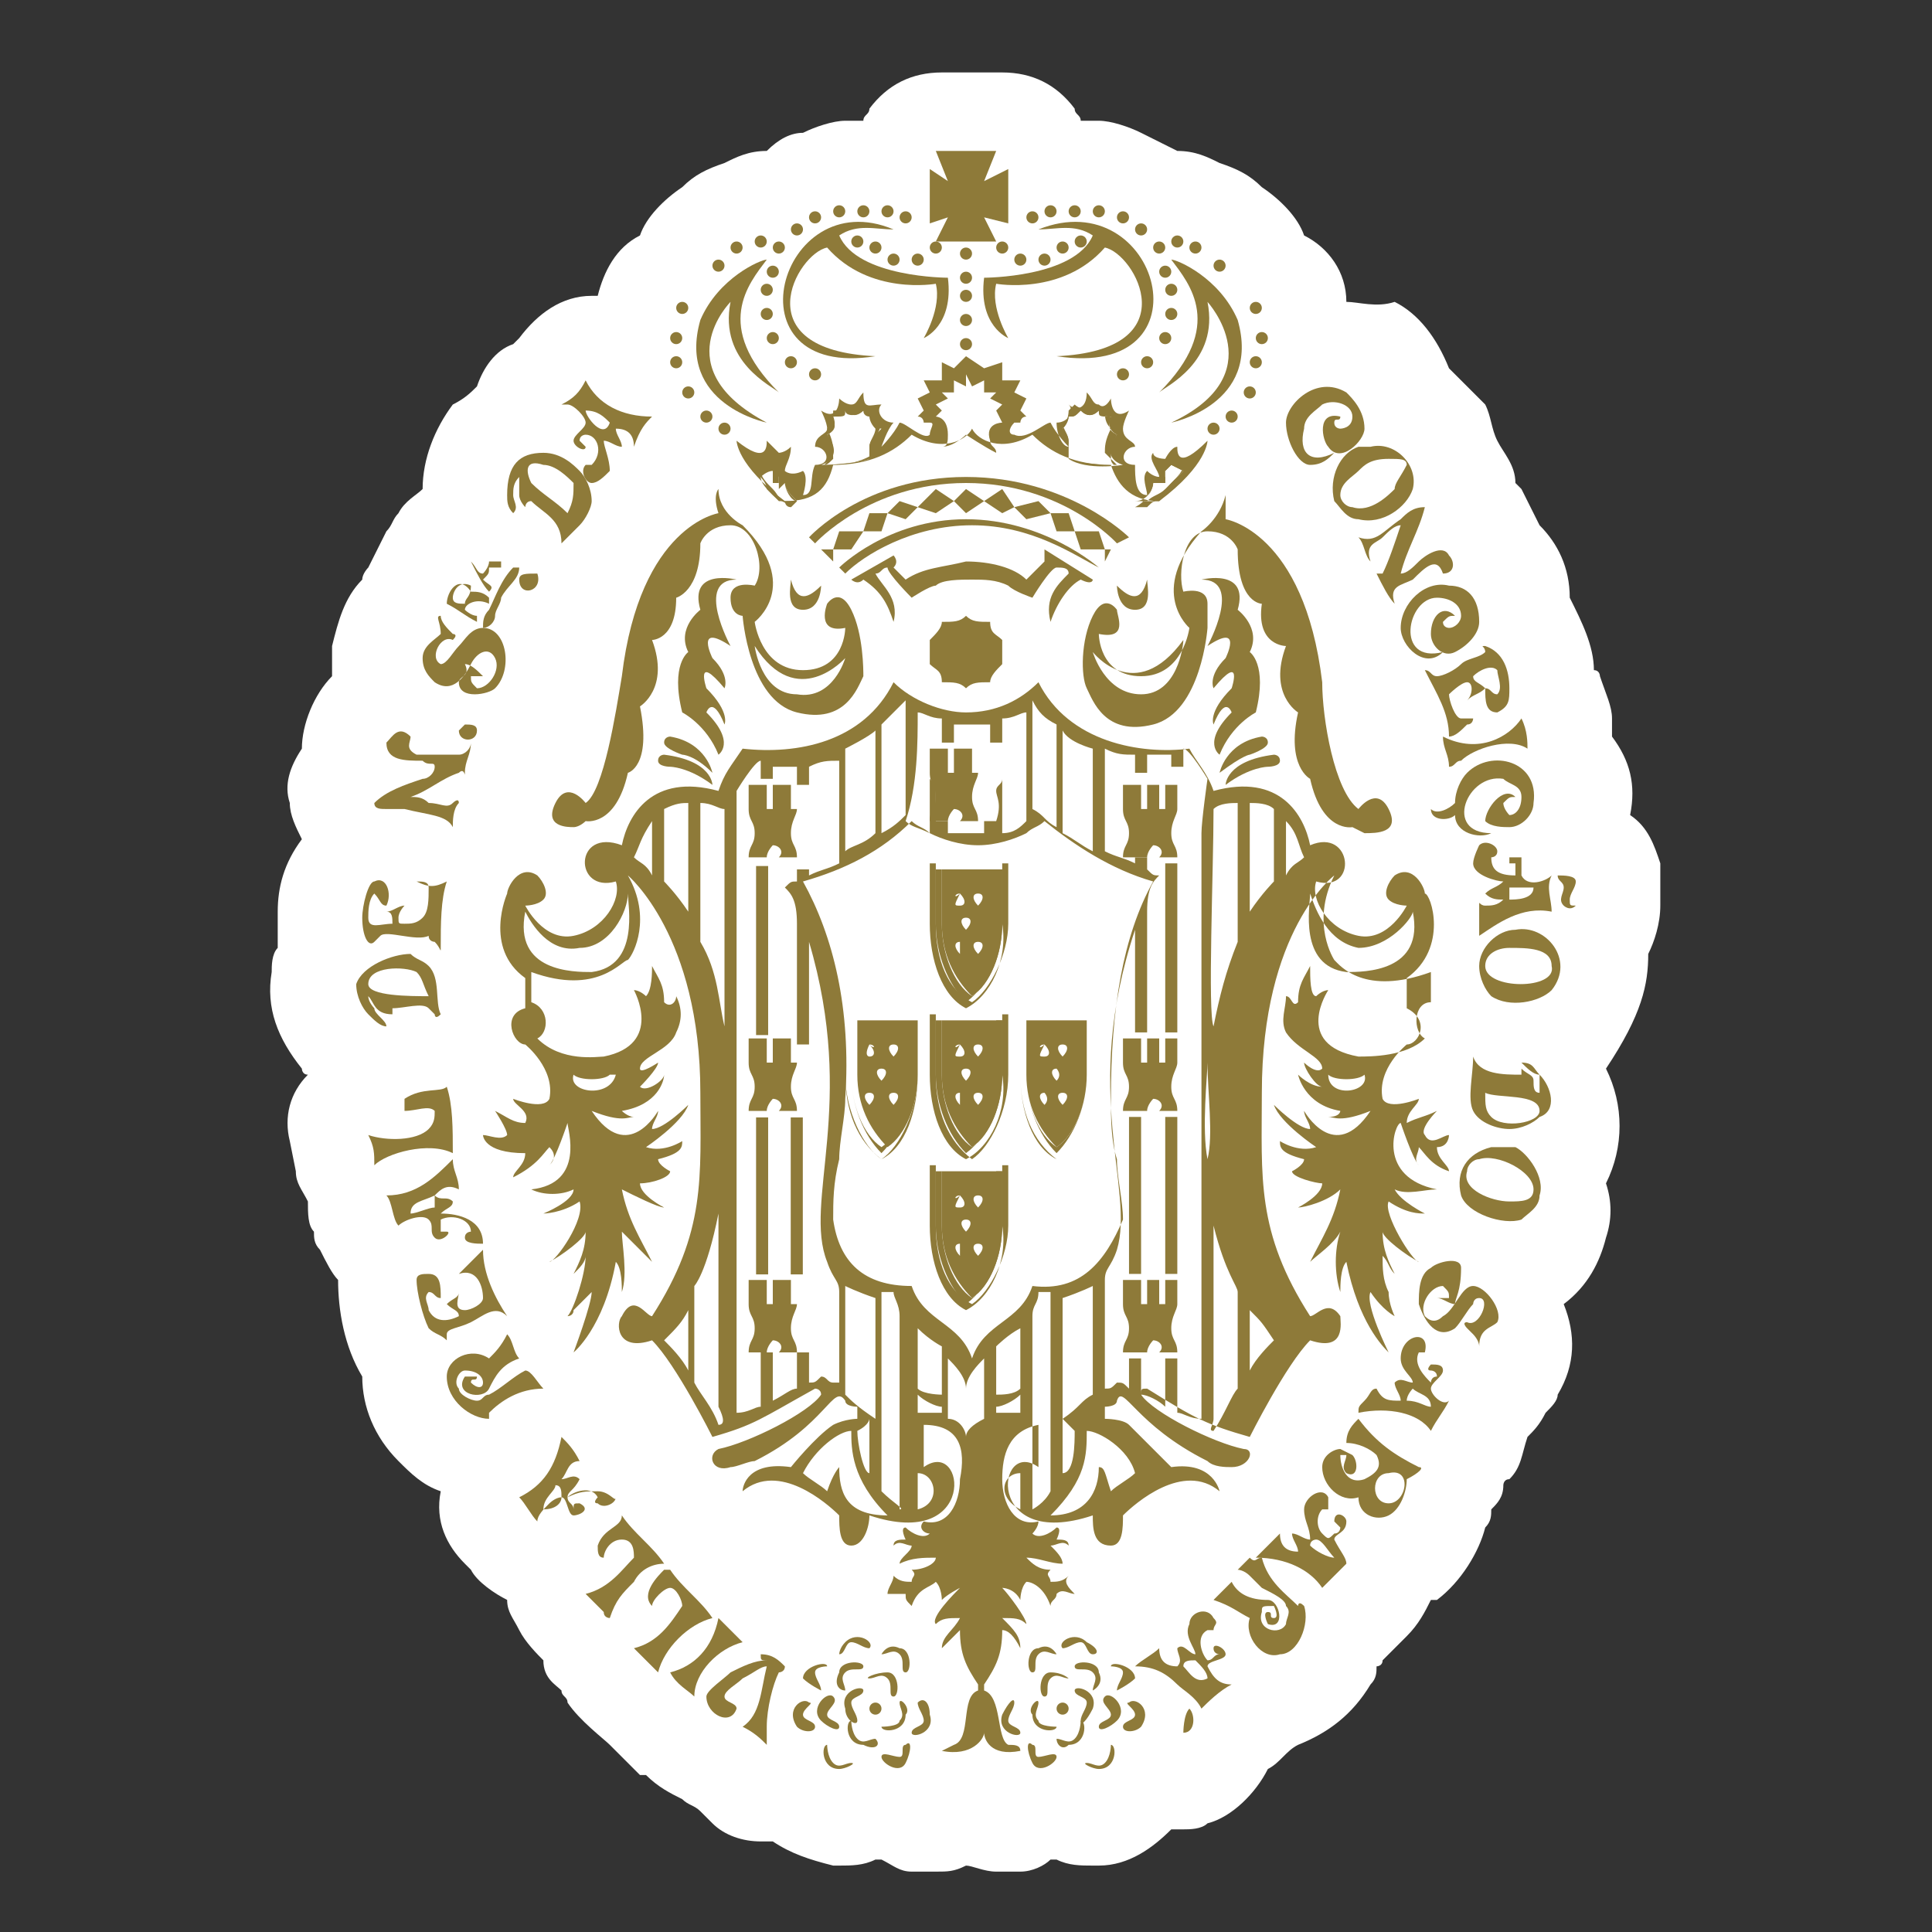 <?xml version="1.0" encoding="utf-8"?>
<!-- Generator: Adobe Illustrator 28.1.0, SVG Export Plug-In . SVG Version: 6.00 Build 0)  -->
<svg version="1.1"
	 id="svg3486" xmlns:sodipodi="http://sodipodi.sourceforge.net/DTD/sodipodi-0.dtd" xmlns:dc="http://purl.org/dc/elements/1.1/" xmlns:inkscape="http://www.inkscape.org/namespaces/inkscape" xmlns:svg="http://www.w3.org/2000/svg" xmlns:rdf="http://www.w3.org/1999/02/22-rdf-syntax-ns#" xmlns:cc="http://creativecommons.org/ns#" inkscape:export-filename="/home/system/mapasculturais_documentos/2015_mapasculturais_minas_gerais_BH/mapasculturaisThemeBH/assets/img/favicon.ico].png" inkscape:export-xdpi="90" inkscape:export-ydpi="90"
	 xmlns="http://www.w3.org/2000/svg" xmlns:xlink="http://www.w3.org/1999/xlink" x="0px" y="0px" viewBox="0 0 32 32"
	 style="enable-background:new 0 0 32 32;" xml:space="preserve">
<rect x="0" y="0" width="32" height="32" fill="#333333" stroke="none"/>
<style type="text/css">
	.st0{fill-rule:evenodd;clip-rule:evenodd;fill:#FFFFFF;}
	.st1{fill:#8E7A39;}
	.st2{fill-rule:evenodd;clip-rule:evenodd;fill:#8E7A39;}
</style>
<path class="st0" d="M27.3,15.8c0.1-0.2,0.2-0.5,0.2-0.8c0-0.1,0-0.2,0-0.3c0-0.1,0-0.3,0-0.4c-0.1-0.3-0.2-0.6-0.5-0.8c0,0,0,0,0,0
	c0.1-0.5,0-0.9-0.3-1.3c0-0.1,0-0.2,0-0.3c0-0.2-0.1-0.4-0.2-0.7c0,0,0-0.1-0.1-0.1c0-0.4-0.2-0.8-0.4-1.2c0-0.5-0.2-0.9-0.5-1.2
	c-0.1-0.2-0.2-0.4-0.3-0.6c0,0,0,0-0.1-0.1c0-0.3-0.2-0.5-0.3-0.7c-0.1-0.2-0.1-0.4-0.2-0.6c-0.2-0.2-0.4-0.4-0.6-0.6
	c-0.2-0.5-0.5-0.9-0.9-1.1C22.8,5.1,22.5,5,22.3,5c0-0.5-0.3-0.9-0.7-1.1c-0.1-0.3-0.4-0.6-0.7-0.8c-0.2-0.2-0.4-0.3-0.7-0.4
	c-0.2-0.1-0.4-0.2-0.7-0.2c0,0,0,0,0,0c-0.2-0.1-0.4-0.2-0.6-0.3C18.7,2.1,18.4,2,18.2,2c0,0,0,0,0,0c-0.1,0-0.2,0-0.3,0
	c0-0.1-0.1-0.1-0.1-0.2c-0.3-0.4-0.7-0.6-1.2-0.6h-1c-0.5,0-0.9,0.2-1.2,0.6c0,0.1-0.1,0.1-0.1,0.2c-0.1,0-0.2,0-0.3,0c0,0,0,0,0,0
	c-0.2,0-0.5,0.1-0.7,0.2c-0.2,0-0.4,0.1-0.6,0.3c0,0,0,0,0,0c-0.3,0-0.5,0.1-0.7,0.2c-0.3,0.1-0.5,0.2-0.7,0.4
	c-0.3,0.2-0.6,0.5-0.7,0.8c-0.4,0.2-0.6,0.6-0.7,1c0,0-0.1,0-0.1,0c0,0,0,0,0,0c-0.5,0-0.9,0.3-1.2,0.7c0,0-0.1,0.1-0.1,0.1
	C8.2,5.8,8,6.1,7.9,6.4C7.8,6.5,7.7,6.6,7.5,6.7C7.2,7.1,7,7.6,7,8.1C6.9,8.2,6.7,8.3,6.6,8.5C6.5,8.6,6.5,8.7,6.4,8.8
	C6.3,9,6.2,9.2,6.1,9.4C6.1,9.4,6,9.5,6,9.6c0,0,0,0,0,0c-0.3,0.3-0.4,0.7-0.5,1.1c0,0.2,0,0.3,0,0.5c0,0,0,0,0,0
	c-0.3,0.3-0.5,0.8-0.5,1.2c0,0,0,0,0,0c-0.2,0.3-0.3,0.6-0.2,0.9c0,0.2,0.1,0.4,0.2,0.6c-0.3,0.4-0.4,0.8-0.4,1.2c0,0.2,0,0.4,0,0.6
	c-0.1,0.1-0.1,0.3-0.1,0.4c-0.1,0.6,0.1,1.1,0.5,1.6c0,0,0,0.1,0.1,0.1c-0.3,0.3-0.4,0.7-0.3,1.1l0.1,0.5c0,0.2,0.1,0.3,0.2,0.5
	c0,0.2,0,0.4,0.1,0.5c0,0,0,0,0,0c0,0.1,0,0.2,0.1,0.3c0.1,0.2,0.2,0.4,0.3,0.5c0,0.5,0.1,1.1,0.4,1.6c0,0.5,0.2,1,0.6,1.4
	c0.2,0.2,0.4,0.4,0.7,0.5c-0.1,0.5,0.1,0.9,0.4,1.2c0,0,0.1,0.1,0.1,0.1c0.1,0.2,0.4,0.4,0.6,0.5c0,0.2,0.1,0.3,0.2,0.5
	c0.1,0.2,0.3,0.4,0.4,0.5C9,27.8,9.2,27.9,9.3,28c0,0.1,0.1,0.1,0.1,0.2c0.2,0.3,0.6,0.6,0.7,0.7c0,0,0,0,0,0
	c0.2,0.2,0.4,0.4,0.5,0.5c0,0,0,0,0.1,0c0,0,0,0,0,0c0.2,0.2,0.4,0.3,0.6,0.4c0.1,0.1,0.2,0.1,0.3,0.2c0.1,0.1,0.1,0.1,0.2,0.2
	c0.2,0.2,0.5,0.3,0.8,0.3c0.1,0,0.1,0,0.2,0c0.3,0.2,0.6,0.3,1,0.4c0,0,0.1,0,0.1,0c0.2,0,0.4,0,0.6-0.1c0,0,0.1,0,0.1,0
	c0.2,0.1,0.3,0.2,0.5,0.2c0.2,0,0.3,0,0.4,0c0.2,0,0.3,0,0.5-0.1c0.1,0,0.3,0.1,0.5,0.1c0.1,0,0.3,0,0.4,0c0.2,0,0.4-0.1,0.5-0.2
	c0,0,0.1,0,0.1,0c0.2,0.1,0.4,0.1,0.6,0.1c0,0,0.1,0,0.1,0c0.5,0,0.9-0.3,1.2-0.6c0.1,0,0.2,0,0.2,0c0.1,0,0.3,0,0.4-0.1
	c0.4-0.1,0.8-0.5,1-0.9c0.2-0.1,0.3-0.3,0.5-0.4c0,0,0,0,0,0c0.5-0.2,0.9-0.5,1.2-1c0.1-0.1,0.1-0.2,0.1-0.3c0,0,0.1,0,0.1-0.1
	c0.1-0.1,0.2-0.2,0.3-0.3c0,0,0.1-0.1,0.1-0.1c0.2-0.2,0.3-0.4,0.4-0.6c0,0,0.1,0,0.1,0c0.4-0.3,0.7-0.8,0.8-1.2
	c0.1-0.1,0.1-0.2,0.1-0.3c0.1-0.1,0.2-0.2,0.2-0.4c0,0,0-0.1,0.1-0.1c0.2-0.2,0.2-0.4,0.3-0.7c0.1-0.1,0.2-0.2,0.3-0.4
	c0.1-0.1,0.2-0.2,0.2-0.3c0.3-0.5,0.3-1,0.1-1.5c0.4-0.3,0.6-0.7,0.7-1.1c0.1-0.3,0.1-0.6,0-0.9c0.3-0.6,0.3-1.3,0-1.9c0,0,0,0,0,0
	C27.2,16.8,27.3,16.3,27.3,15.8z"/>
<sodipodi:namedview  bordercolor="#666666" borderopacity="1.0" id="base" inkscape:current-layer="layer1" inkscape:cx="20.366209" inkscape:cy="11.967773" inkscape:document-units="px" inkscape:pageopacity="0" inkscape:pageshadow="2" inkscape:window-height="1041" inkscape:window-maximized="1" inkscape:window-width="1920" inkscape:window-x="1920" inkscape:window-y="0" inkscape:zoom="15.442434" pagecolor="#d4d4d4" showgrid="false">
	</sodipodi:namedview>
<g>
	<path class="st1" d="M18.4,7.7c-0.2,0-0.5,0-0.7-0.1c0,0,0,0,0,0l0-0.2c0-0.1-0.1-0.2-0.1-0.3c0,0,0,0,0,0c0.1-0.1,0.1-0.2,0.1-0.2
		c0,0,0,0,0,0c0,0,0,0,0,0c0,0,0,0,0,0c0.1,0,0.1,0,0.2-0.1c0,0,0,0,0,0c0,0,0,0,0,0c0.1,0.1,0.2,0.1,0.3,0c0,0,0,0,0,0c0,0,0,0,0,0
		c0,0.1,0,0.1,0.2,0.1c0,0,0,0,0,0c0,0,0,0,0,0c0,0,0,0,0,0c0,0.1-0.1,0.2,0.1,0.3c0,0,0,0,0,0c0,0,0,0,0,0
		c-0.1,0.2-0.1,0.3-0.1,0.4C18.4,7.7,18.5,7.7,18.4,7.7C18.5,7.7,18.5,7.7,18.4,7.7C18.5,7.7,18.5,7.7,18.4,7.7
		C18.5,7.7,18.4,7.7,18.4,7.7z M17.7,7.6c0.2,0.1,0.7,0.1,0.8,0.1c0,0-0.1-0.1-0.2-0.2c0-0.1,0-0.2,0.1-0.4
		c-0.1-0.1-0.1-0.2-0.1-0.3c0,0,0,0,0,0c-0.1,0-0.1,0-0.2-0.1c0,0.1-0.2,0.1-0.3,0c0,0,0,0,0,0c0,0-0.1,0.1-0.1,0.1c0,0,0,0,0,0
		c0,0,0,0,0,0c0,0,0,0.2-0.1,0.2c0,0.1,0.1,0.2,0.1,0.3L17.7,7.6z"/>
	<path class="st1" d="M19,8.4c-0.1,0-0.1,0-0.2,0c0,0,0,0,0,0c0,0,0,0,0,0l0,0C19,8.3,19.1,8.1,19.1,8c0,0,0,0,0,0l0.2,0
		c0,0,0-0.2,0-0.2c0,0,0,0,0,0c0,0,0.1-0.1,0.1-0.1c0,0,0,0,0,0c0,0,0.2,0.1,0.2,0.1c0,0,0,0,0,0c0,0,0,0,0,0
		c-0.1,0.1-0.2,0.2-0.2,0.3c-0.1,0.1-0.1,0.1-0.2,0.2C19.1,8.3,19.1,8.3,19,8.4C19,8.4,19,8.4,19,8.4z M18.9,8.3c0.1,0,0.1,0,0.2,0
		c0,0,0.1-0.1,0.1-0.1c0.1,0,0.1-0.1,0.2-0.2c0.1-0.1,0.2-0.2,0.2-0.3c0,0-0.1-0.1-0.2-0.1c0,0-0.1,0.1-0.1,0.1c0,0,0,0.2,0,0.2
		c0,0,0,0,0,0l-0.2,0C19.1,8.1,19,8.3,18.9,8.3L18.9,8.3z"/>
	<path class="st1" d="M13.1,8.4C13.1,8.4,13.1,8.4,13.1,8.4c-0.1,0-0.1-0.1-0.1-0.1c-0.1,0-0.1-0.1-0.2-0.2
		c-0.1-0.1-0.2-0.2-0.2-0.3c0,0,0,0,0,0c0,0,0,0,0,0c0,0,0.1-0.1,0.2-0.1c0,0,0,0,0,0c0,0,0.1,0.1,0.1,0.1c0,0,0,0,0,0
		c0,0,0,0.2,0,0.2L13,8c0,0,0,0,0,0c0,0.1,0.1,0.2,0.2,0.3l0,0c0,0,0,0,0,0c0,0,0,0,0,0C13.2,8.3,13.1,8.4,13.1,8.4z M13,8.3
		C13.1,8.3,13.1,8.3,13,8.3c0.1,0,0.1,0,0.2,0l0,0l0,0C13.1,8.3,13,8.1,13,8l-0.2,0c0,0,0,0,0,0c0,0,0-0.2,0-0.2
		c0,0-0.1-0.1-0.1-0.1c0,0-0.2,0.1-0.2,0.1c0.1,0.1,0.2,0.2,0.2,0.3c0.1,0.1,0.1,0.1,0.2,0.2C13,8.3,13,8.3,13,8.3
		C13,8.3,13,8.3,13,8.3z"/>
	<path class="st1" d="M13.7,7.7C13.6,7.7,13.6,7.7,13.7,7.7C13.6,7.7,13.6,7.7,13.7,7.7C13.6,7.7,13.6,7.7,13.7,7.7
		c-0.1,0,0,0,0.1-0.2c0-0.1,0-0.2-0.1-0.4c0,0,0,0,0,0c0,0,0,0,0,0c0.1-0.1,0.1-0.2,0.1-0.3c0,0,0,0,0,0c0,0,0,0,0,0c0,0,0,0,0,0
		c0.1,0,0.1,0,0.2-0.1c0,0,0,0,0,0c0,0,0,0,0,0c0,0.1,0.2,0.1,0.3,0c0,0,0,0,0,0c0,0,0,0,0,0c0,0,0.1,0.1,0.2,0.1c0,0,0,0,0,0
		c0,0,0,0,0,0c0,0,0,0,0,0c0,0,0,0.2,0.1,0.2c0,0,0,0,0,0c0,0.1-0.1,0.2-0.1,0.3l0,0.2c0,0,0,0,0,0C14.2,7.7,13.9,7.7,13.7,7.7z
		 M13.6,7.7c0.1,0,0.5,0,0.8-0.1l0-0.2c0-0.1,0.1-0.2,0.1-0.3c-0.1-0.1-0.1-0.2-0.1-0.2c0,0,0,0,0,0c0,0,0,0,0,0c0,0-0.1,0-0.1-0.1
		c0,0,0,0,0,0c-0.1,0.1-0.2,0.1-0.3,0c0,0.1,0,0.1-0.2,0.1c0,0,0,0,0,0c0,0.1,0.1,0.2-0.1,0.3c0.1,0.2,0.1,0.3,0.1,0.4
		C13.7,7.7,13.7,7.7,13.6,7.7z"/>
	<g>
		<path class="st1" d="M16,16.7C16,16.7,16,16.7,16,16.7c-0.4-0.2-0.6-0.8-0.6-1.4v-1c0,0,0,0,0,0h1.2c0,0,0,0,0,0v1
			C16.7,15.9,16.4,16.5,16,16.7C16,16.7,16,16.7,16,16.7z M15.5,14.3v1c0,0.6,0.2,1.1,0.6,1.3c0.3-0.2,0.6-0.8,0.6-1.3v-1H15.5z"/>
		<path class="st1" d="M16,16.6C16,16.6,16,16.6,16,16.6c-0.3-0.3-0.5-0.8-0.5-1.3v-0.9c0,0,0,0,0,0h1c0,0,0,0,0,0v0.9
			C16.6,15.8,16.4,16.3,16,16.6C16.1,16.6,16,16.6,16,16.6z M15.6,14.4v0.9c0,0.5,0.2,1,0.5,1.2c0.3-0.2,0.5-0.7,0.5-1.2v-0.9H15.6z
			"/>
		<path class="st1" d="M16,19.2C16,19.2,16,19.2,16,19.2c-0.4-0.2-0.6-0.8-0.6-1.4v-1c0,0,0,0,0,0h1.2c0,0,0,0,0,0v1
			C16.7,18.4,16.4,19,16,19.2C16,19.2,16,19.2,16,19.2z M15.5,16.8v1c0,0.6,0.2,1.1,0.6,1.4c0.3-0.2,0.6-0.8,0.6-1.4v-1H15.5z"/>
		<path class="st1" d="M16,19.1C16,19.1,16,19.1,16,19.1c-0.3-0.3-0.5-0.8-0.5-1.3v-0.9c0,0,0,0,0,0h1c0,0,0,0,0,0v0.9
			C16.6,18.3,16.4,18.8,16,19.1C16.1,19.1,16,19.1,16,19.1z M15.6,16.9v0.9c0,0.5,0.2,1,0.5,1.2c0.3-0.2,0.5-0.7,0.5-1.2v-0.9H15.6z
			"/>
		<path class="st1" d="M14.6,19.2C14.6,19.2,14.6,19.2,14.6,19.2C14.3,19,14,18.4,14,17.8v-1c0,0,0,0,0,0h1.2c0,0,0,0,0,0v1
			C15.2,18.4,15,19,14.6,19.2C14.6,19.2,14.6,19.2,14.6,19.2z M14,16.8v1c0,0.6,0.2,1.1,0.6,1.4c0.3-0.2,0.6-0.8,0.6-1.4v-1H14z"/>
		<path class="st1" d="M14.6,19.1C14.6,19.1,14.6,19.1,14.6,19.1c-0.3-0.3-0.5-0.8-0.5-1.3v-0.9c0,0,0,0,0,0h1c0,0,0,0,0,0v0.9
			C15.1,18.3,14.9,18.8,14.6,19.1C14.6,19.1,14.6,19.1,14.6,19.1z M14.1,16.9v0.9c0,0.5,0.2,1,0.5,1.2c0.3-0.2,0.5-0.7,0.5-1.2v-0.9
			H14.1z"/>
		<path class="st1" d="M17.5,19.2C17.5,19.2,17.5,19.2,17.5,19.2c-0.4-0.2-0.6-0.8-0.6-1.4v-1c0,0,0,0,0,0h1.2c0,0,0,0,0,0v1
			C18.1,18.4,17.8,19,17.5,19.2C17.5,19.2,17.5,19.2,17.5,19.2z M16.9,16.8v1c0,0.6,0.2,1.1,0.6,1.4c0.3-0.2,0.6-0.8,0.6-1.4v-1
			H16.9z"/>
		<path class="st1" d="M17.5,19.1C17.5,19.1,17.4,19.1,17.5,19.1c-0.3-0.3-0.5-0.8-0.5-1.3v-0.9c0,0,0,0,0,0h1c0,0,0,0,0,0v0.9
			C18,18.3,17.8,18.8,17.5,19.1C17.5,19.1,17.5,19.1,17.5,19.1z M17,16.9v0.9c0,0.5,0.2,1,0.5,1.2c0.3-0.2,0.5-0.7,0.5-1.2v-0.9H17z
			"/>
		<path class="st1" d="M16,21.7C16,21.7,16,21.7,16,21.7c-0.4-0.2-0.6-0.8-0.6-1.4v-1c0,0,0,0,0,0h1.2c0,0,0,0,0,0v1
			C16.7,20.9,16.4,21.5,16,21.7C16,21.7,16,21.7,16,21.7z M15.5,19.3v1c0,0.6,0.2,1.1,0.6,1.3c0.3-0.2,0.6-0.8,0.6-1.3v-1H15.5z"/>
		<path class="st1" d="M16,21.6C16,21.6,16,21.6,16,21.6c-0.3-0.3-0.5-0.8-0.5-1.3v-0.9c0,0,0,0,0,0h1c0,0,0,0,0,0v0.9
			C16.6,20.8,16.4,21.3,16,21.6C16.1,21.6,16,21.6,16,21.6z M15.6,19.4v0.9c0,0.5,0.2,1,0.5,1.2c0.3-0.2,0.5-0.7,0.5-1.2v-0.9H15.6z
			"/>
		<g>
			<g>
				<circle class="st2" cx="16" cy="5.7" r="0.1"/>
				<circle class="st2" cx="16" cy="5.3" r="0.1"/>
				<circle class="st2" cx="16" cy="4.9" r="0.1"/>
				<circle class="st2" cx="16" cy="4.6" r="0.1"/>
				<circle class="st2" cx="16" cy="4.2" r="0.1"/>
				<circle class="st2" cx="16.6" cy="4.1" r="0.1"/>
				<circle class="st2" cx="16.9" cy="4.3" r="0.1"/>
				<circle class="st2" cx="17.3" cy="4.3" r="0.1"/>
				<circle class="st2" cx="17.6" cy="4.1" r="0.1"/>
				<circle class="st2" cx="17.9" cy="4" r="0.1"/>
				<circle class="st2" cx="17.1" cy="3.6" r="0.1"/>
				<circle class="st2" cx="17.4" cy="3.5" r="0.1"/>
				<circle class="st2" cx="17.8" cy="3.5" r="0.1"/>
				<circle class="st2" cx="18.2" cy="3.5" r="0.1"/>
				<circle class="st2" cx="18.6" cy="3.6" r="0.1"/>
				<circle class="st2" cx="18.9" cy="3.8" r="0.1"/>
				<circle class="st2" cx="19.2" cy="4.1" r="0.1"/>
				<circle class="st2" cx="19.3" cy="4.5" r="0.1"/>
				<circle class="st2" cx="19.4" cy="4.8" r="0.1"/>
				<circle class="st2" cx="19.4" cy="5.2" r="0.1"/>
				<circle class="st2" cx="19.3" cy="5.6" r="0.1"/>
				<circle class="st2" cx="19" cy="6" r="0.1"/>
				<circle class="st2" cx="18.6" cy="6.2" r="0.1"/>
				<circle class="st2" cx="20.1" cy="7.1" r="0.1"/>
				<circle class="st2" cx="20.4" cy="6.9" r="0.1"/>
				<circle class="st2" cx="20.7" cy="6.5" r="0.1"/>
				<circle class="st2" cx="20.8" cy="6" r="0.1"/>
				<circle class="st2" cx="20.9" cy="5.6" r="0.1"/>
				<circle class="st2" cx="20.8" cy="5.1" r="0.1"/>
				<circle class="st2" cx="20.2" cy="4.4" r="0.1"/>
				<circle class="st2" cx="19.8" cy="4.1" r="0.1"/>
				<circle class="st2" cx="19.5" cy="4" r="0.1"/>
				<g>
					<path class="st2" d="M17.7,27.8c-0.1,0-0.2-0.1-0.3,0c-0.1,0.1,0,0.3-0.1,0.3c-0.1,0-0.1-0.4,0.1-0.4
						C17.6,27.7,17.7,27.8,17.7,27.8z"/>
					<path class="st2" d="M17.5,27.4c-0.1,0-0.2-0.1-0.3,0c-0.1,0.1,0,0.3-0.1,0.3c-0.1,0-0.1-0.4,0.1-0.4
						C17.4,27.2,17.5,27.4,17.5,27.4z"/>
					<path class="st2" d="M18.1,27.4c-0.1,0-0.1-0.2-0.2-0.2c-0.1,0-0.2,0.1-0.3,0.1c-0.1-0.1,0.2-0.3,0.4-0.1
						C18.2,27.3,18.2,27.4,18.1,27.4z"/>
					<path class="st2" d="M18.1,28c0-0.1,0.1-0.2,0-0.3c-0.1-0.1-0.3,0-0.3-0.1c0-0.1,0.4-0.1,0.4,0.1C18.3,27.9,18.1,28,18.1,28z"
						/>
					<path class="st2" d="M18.5,28c0-0.1,0.1-0.2,0.1-0.3c0-0.1-0.2-0.1-0.2-0.1c0-0.1,0.4,0,0.4,0.2C18.7,27.9,18.5,28,18.5,28z"/>
					<path class="st2" d="M18.6,28.6c0-0.1,0.2-0.1,0.2-0.2c0-0.1-0.2-0.2-0.1-0.2c0.1-0.1,0.4,0.1,0.2,0.4
						C18.8,28.7,18.6,28.7,18.6,28.6z"/>
					<path class="st2" d="M18.2,28.6c0-0.1,0.2-0.1,0.2-0.2c0-0.1-0.2-0.2-0.1-0.3c0.1-0.1,0.4,0.2,0.2,0.4
						C18.4,28.6,18.2,28.7,18.2,28.6z"/>
					<path class="st2" d="M17.9,28.5c0-0.1,0.1-0.2,0.1-0.3c0-0.1-0.2-0.1-0.2-0.2c0-0.1,0.4,0,0.3,0.3C18,28.5,17.9,28.6,17.9,28.5
						z"/>
					<path class="st2" d="M17.5,28.8c0.1,0,0.2,0.1,0.3,0c0.1-0.1,0.1-0.3,0.1-0.3c0.1,0,0.1,0.4-0.2,0.4
						C17.6,29,17.5,28.9,17.5,28.8z"/>
					<path class="st2" d="M17.1,28.9c0.1,0,0,0.2,0.1,0.2c0.1,0,0.3-0.1,0.3,0c0,0.1-0.3,0.3-0.4,0.1C17,29,17,28.8,17.1,28.9z"/>
					<path class="st2" d="M17.2,28.2c0,0.1-0.1,0.2,0,0.3c0,0.1,0.3,0.1,0.3,0.1c0,0.1-0.4,0.1-0.4-0.2C17,28.3,17.2,28.1,17.2,28.2
						z"/>
					<path class="st2" d="M16.8,28.2c0,0.1-0.1,0.2-0.1,0.3c0,0.1,0.2,0.1,0.2,0.2c0,0.1-0.4,0-0.3-0.3
						C16.7,28.2,16.8,28.1,16.8,28.2z"/>
					<path class="st2" d="M18,29.2c0.1,0,0.2,0.1,0.3,0c0.1-0.1,0.1-0.3,0.1-0.3c0.1,0,0.1,0.4-0.2,0.4C18.1,29.3,17.9,29.2,18,29.2
						z"/>
					<circle class="st2" cx="17.6" cy="28.3" r="0.1"/>
					<path class="st2" d="M14.4,27.8c0.1,0,0.2-0.1,0.3,0c0.1,0.1,0,0.3,0.1,0.3c0.1,0,0.1-0.4-0.1-0.4
						C14.5,27.7,14.3,27.8,14.4,27.8z"/>
					<path class="st2" d="M14.6,27.4c0.1,0,0.2-0.1,0.3,0c0.1,0.1,0,0.3,0.1,0.3c0.1,0,0.1-0.4-0.1-0.4
						C14.7,27.2,14.6,27.4,14.6,27.4z"/>
					<path class="st2" d="M13.9,27.4c0.1,0,0.1-0.2,0.2-0.2c0.1,0,0.2,0.1,0.3,0.1c0.1-0.1-0.2-0.3-0.4-0.1
						C13.9,27.3,13.9,27.4,13.9,27.4z"/>
					<path class="st2" d="M14,28c0-0.1-0.1-0.2,0-0.3c0.1-0.1,0.3,0,0.3-0.1c0-0.1-0.4-0.1-0.4,0.1C13.8,27.9,13.9,28,14,28z"/>
					<path class="st2" d="M13.6,28c0-0.1-0.1-0.2-0.1-0.3c0-0.1,0.2-0.1,0.2-0.1c0-0.1-0.4,0-0.4,0.2C13.4,27.9,13.6,28,13.6,28z"/>
					<path class="st2" d="M13.5,28.6c0-0.1-0.2-0.1-0.2-0.2c0-0.1,0.2-0.2,0.1-0.2c-0.1-0.1-0.4,0.1-0.2,0.4
						C13.3,28.7,13.5,28.7,13.5,28.6z"/>
					<path class="st2" d="M13.9,28.6c0-0.1-0.2-0.1-0.2-0.2c0-0.1,0.2-0.2,0.1-0.3c-0.1-0.1-0.4,0.2-0.2,0.4
						C13.7,28.6,13.9,28.7,13.9,28.6z"/>
					<path class="st2" d="M14.2,28.5c0-0.1-0.1-0.2-0.1-0.3c0-0.1,0.2-0.1,0.2-0.2c0-0.1-0.4,0-0.3,0.3C14,28.5,14.2,28.6,14.2,28.5
						z"/>
					<path class="st2" d="M14.5,28.8c-0.1,0-0.2,0.1-0.3,0c-0.1-0.1-0.1-0.3-0.1-0.3c-0.1,0-0.1,0.4,0.2,0.4
						C14.5,29,14.6,28.9,14.5,28.8z"/>
					<path class="st2" d="M15,28.9c-0.1,0,0,0.2-0.1,0.2c-0.1,0-0.3-0.1-0.3,0c0,0.1,0.3,0.3,0.4,0.1C15.1,29,15.1,28.8,15,28.9z"/>
					<path class="st2" d="M14.9,28.2c0,0.1,0.1,0.2,0,0.3c0,0.1-0.3,0.1-0.3,0.1c0,0.1,0.4,0.1,0.4-0.2
						C15.1,28.3,14.9,28.1,14.9,28.2z"/>
					<path class="st2" d="M15.2,28.2c0,0.1,0.1,0.2,0.1,0.3c0,0.1-0.2,0.1-0.2,0.2c0,0.1,0.4,0,0.3-0.3
						C15.4,28.2,15.3,28.1,15.2,28.2z"/>
					<path class="st2" d="M14.1,29.2c-0.1,0-0.2,0.1-0.3,0c-0.1-0.1-0.1-0.3-0.1-0.3c-0.1,0-0.1,0.4,0.2,0.4
						C14,29.3,14.2,29.2,14.1,29.2z"/>
					<circle class="st2" cx="14.5" cy="28.3" r="0.1"/>
				</g>
				<g>
					<g>
						<polygon class="st2" points="16.7,3.7 16.3,3.6 16.5,4 15.5,4 15.7,3.6 15.4,3.7 15.4,3.3 15.4,2.8 15.7,3 15.5,2.5 16.5,2.5 
							16.3,3 16.7,2.8 16.7,3.3 						"/>
						<path class="st2" d="M17.5,5.9c2.2-0.1,1.3-1.7,0.8-1.8c-0.7,0.8-1.8,0.6-1.8,0.6c-0.1,0.4,0.2,0.9,0.2,0.9c0,0-0.5-0.2-0.4-1
							c0,0,1.5,0,1.8-0.7c-0.3-0.2-0.6-0.1-0.9-0.1C19.2,3,20.1,6.3,17.5,5.9z"/>
						<path class="st2" d="M20.5,5.3C20.9,6.7,19.4,7,19.4,7C21.1,6.2,20,5,20,5c0.2,1-0.7,1.4-0.8,1.5c1.1-1.1,0.5-1.8,0.2-2.2
							C19.5,4.3,20.2,4.6,20.5,5.3z"/>
						<path class="st2" d="M19.5,7.4c-0.1,0-0.2,0.2-0.2,0.2s-0.2,0-0.2-0.1c-0.1,0.1,0.1,0.3,0.1,0.4c0,0-0.1,0-0.2-0.1
							c-0.1,0.1,0,0.3,0,0.4c-0.2,0-0.2-0.3-0.2-0.5c-0.3,0-0.2-0.3,0-0.3c0-0.1-0.2-0.1-0.2-0.3c0-0.1,0.1-0.3,0.1-0.3
							c-0.3,0.2-0.3-0.2-0.3-0.2c0,0-0.1,0.2-0.2,0.1c-0.1,0-0.1-0.1-0.2-0.2c0,0.3-0.2,0.3-0.3,0.2c0.1,0.1,0,0.3-0.2,0.3
							c0,0.2,0.1,0.4,0.2,0.4c0,0-0.2-0.2-0.3-0.4c-0.1,0-0.4,0.3-0.6,0.2c-0.1,0-0.1-0.1,0-0.2c0,0,0.1,0,0.1,0c0,0,0-0.1,0.1-0.1
							c0,0-0.1-0.1-0.1-0.1c0,0,0.1-0.2,0.1-0.2l-0.2-0.1l0.1-0.2l-0.3,0l0-0.3l-0.3,0.1L16,5.9l-0.2,0.2L15.6,6l0,0.3l-0.3,0
							l0.1,0.2l-0.2,0.1c0,0,0.1,0.2,0.1,0.2c0,0-0.1,0.1-0.1,0.1c0.1,0,0.1,0.1,0.1,0.1c0,0,0.1,0,0.1,0c0.1,0,0,0.1,0,0.2
							C15.3,7.3,15,7,14.9,7c-0.1,0.2-0.3,0.4-0.3,0.4c0,0,0.1-0.3,0.2-0.4c-0.2,0-0.3-0.2-0.2-0.3c-0.2,0-0.3,0.1-0.3-0.2
							c-0.1,0.1-0.1,0.2-0.2,0.2c-0.1,0-0.2-0.1-0.2-0.1c0,0,0,0.4-0.3,0.2c0,0,0.1,0.2,0.1,0.3c0,0.1-0.2,0.1-0.2,0.3
							c0.2,0,0.3,0.3,0,0.3c-0.1,0.2,0,0.5-0.2,0.5c0,0,0.1-0.3,0-0.4C13.1,7.9,13,7.8,13,7.8c0-0.1,0.1-0.2,0.1-0.4
							c-0.1,0.1-0.2,0.1-0.2,0.1s-0.2-0.2-0.2-0.2c0,0.1,0,0.4-0.5,0c0,0,0,0.4,0.8,1c0.5,0,0.7-0.2,0.8-0.6c0.6,0,1-0.2,1.3-0.5
							c0.5,0.3,0.9,0.1,1-0.1c0.1,0.2,0.5,0.4,1,0.1c0.3,0.3,0.7,0.5,1.3,0.5c0.1,0.3,0.3,0.6,0.8,0.6c0.8-0.6,0.8-1,0.8-1
							C19.5,7.8,19.5,7.5,19.5,7.4z M13.1,8.4L13.1,8.4c-0.1-0.1-0.2-0.1-0.3-0.2c-0.1-0.1-0.2-0.2-0.2-0.3c0,0,0.1-0.1,0.2-0.1
							c0,0,0.1,0.1,0.1,0.1c0,0,0,0.2,0,0.2L13,8c0,0.1,0.1,0.2,0.2,0.3l0,0C13.2,8.3,13.1,8.4,13.1,8.4z M14.4,7.4l0,0.2
							c-0.3,0.1-0.8,0.1-0.8,0.1s0.4-0.1,0.1-0.5c0.2-0.1,0.1-0.3,0.1-0.3c0.1,0,0.1,0,0.2-0.1c0,0.1,0.2,0.1,0.3,0
							c0,0,0.1,0.1,0.2,0.1c0,0,0,0.2,0.1,0.2C14.5,7.2,14.4,7.3,14.4,7.4z M16,7.2c0,0-0.2,0.2-0.4,0.2c0.1,0,0.1-0.1,0.1-0.2
							c0-0.3-0.2-0.3-0.2-0.3l0.1-0.1c0,0-0.1-0.1-0.1-0.1l0.2-0.1l-0.1-0.1l0.2,0l0-0.2l0.2,0.1L16,6.2c0,0,0,0,0,0c0,0,0,0,0,0
							l0.1,0.2l0.2-0.1l0,0.2l0.2,0l-0.1,0.1l0.2,0.1c0,0-0.1,0.1-0.1,0.1L16.6,7c0,0-0.3,0-0.2,0.3c0,0.1,0.1,0.1,0.1,0.2
							C16.3,7.4,16,7.2,16,7.2z M17.7,7.6l0-0.2c0-0.1,0-0.2-0.1-0.3c0.1-0.1,0.1-0.2,0.1-0.2c0.1,0,0.1,0,0.2-0.1
							c0.1,0.1,0.2,0.1,0.3,0c0,0.1,0.1,0.1,0.2,0.1c0,0-0.1,0.2,0.1,0.3c-0.3,0.4,0.1,0.5,0.1,0.5S18,7.8,17.7,7.6z M19.3,8.1
							c-0.1,0.1-0.2,0.1-0.3,0.2h0c-0.1,0-0.1,0-0.2,0l0,0C19,8.3,19.1,8.1,19.1,8l0.2,0c0,0,0-0.2,0-0.2c0,0,0.1-0.1,0.1-0.1
							c0,0,0.2,0.1,0.2,0.1C19.5,7.9,19.4,8,19.3,8.1z"/>
						<path class="st2" d="M14.5,5.9c-2.2-0.1-1.3-1.7-0.8-1.8c0.7,0.8,1.8,0.6,1.8,0.6c0.1,0.4-0.2,0.9-0.2,0.9c0,0,0.5-0.2,0.4-1
							c0,0-1.5,0-1.8-0.7c0.3-0.2,0.6-0.1,0.9-0.1C12.9,3,12,6.3,14.5,5.9z"/>
						<path class="st2" d="M11.6,5.3C11.2,6.7,12.7,7,12.7,7c-1.7-0.9-0.6-2-0.6-2c-0.2,1,0.7,1.4,0.8,1.5c-1.1-1.1-0.5-1.8-0.2-2.2
							C12.6,4.3,11.9,4.6,11.6,5.3z"/>
						<g>
							<polygon class="st2" points="16.8,8.4 16.6,8.5 16.3,8.3 16.6,8.1 							"/>
							<polygon class="st2" points="17.4,8.5 17,8.6 16.8,8.4 17.2,8.3 							"/>
							<polygon class="st2" points="17.8,8.8 17.5,8.8 17.4,8.5 17.7,8.5 							"/>
							<polygon class="st2" points="18.3,9.1 17.9,9.1 17.8,8.8 18.2,8.8 							"/>
							<polygon class="st2" points="18.4,9.1 18.3,9.3 18.3,9.1 							"/>
							<path class="st2" d="M18.1,9.6c0,0,0,0.1-0.2,0c-0.2,0.1-0.4,0.4-0.5,0.7c-0.1-0.4,0.1-0.6,0.3-0.8c0-0.1-0.1-0.1-0.2-0.1
								c-0.1,0-0.4,0.5-0.4,0.5s-0.3-0.1-0.4-0.2c-0.2-0.1-0.4-0.1-0.6-0.1c-0.2,0-0.5,0-0.6,0.1c-0.1,0-0.4,0.2-0.4,0.2
								s-0.4-0.4-0.4-0.5c-0.1,0-0.1,0.1-0.2,0.1c0.1,0.2,0.4,0.4,0.3,0.8c-0.1-0.3-0.2-0.5-0.5-0.7c-0.1,0.1-0.2,0-0.2,0l0.7-0.4
								c0,0,0.1,0.1,0,0.2L15,9.6c0.3-0.2,0.6-0.2,1-0.3c0.4,0,0.8,0.1,1,0.3l0.3-0.3c0,0,0-0.1,0-0.2L18.1,9.6z"/>
							<polygon class="st2" points="16.3,8.3 16,8.5 15.8,8.3 16,8.1 							"/>
							<polygon class="st2" points="15.2,8.4 15.5,8.5 15.8,8.3 15.5,8.1 							"/>
							<polygon class="st2" points="14.7,8.5 15,8.6 15.2,8.4 14.9,8.3 							"/>
							<polygon class="st2" points="14.3,8.8 14.6,8.8 14.7,8.5 14.4,8.5 							"/>
							<polygon class="st2" points="13.8,9.1 14.1,9.1 14.3,8.8 13.9,8.8 							"/>
							<polygon class="st2" points="13.6,9.1 13.8,9.3 13.8,9.1 							"/>
							<path class="st2" d="M18.2,9.4L18.2,9.4c-0.4-0.2-1.1-0.7-2.1-0.7S14.3,9.2,14,9.5l-0.1-0.1c0,0,0.8-0.8,2.1-0.8
								S18.2,9.4,18.2,9.4z"/>
							<path class="st2" d="M18.7,8.9L18.5,9c0,0-0.9-1-2.5-1s-2.5,1-2.5,1l-0.1-0.1c0,0,0.9-1,2.6-1S18.7,8.9,18.7,8.9z"/>
						</g>
						<g>
							<path class="st2" d="M18.8,10.1c-0.3,0-0.3-0.4-0.3-0.4c0.2,0.2,0.4,0.3,0.5-0.1C19,9.7,19.1,10.1,18.8,10.1z"/>
							<path class="st2" d="M13.3,10.1c0.3,0,0.3-0.4,0.3-0.4c-0.2,0.2-0.4,0.3-0.5-0.1C13.1,9.7,13,10.1,13.3,10.1z"/>
							<g>
								<path class="st2" d="M16.6,11c-0.1,0.1-0.2,0.2-0.2,0.3c-0.2,0-0.3,0-0.4,0.1c-0.1-0.1-0.2-0.1-0.4-0.1
									c0-0.2-0.1-0.2-0.2-0.3c0-0.1,0-0.1,0-0.2c0-0.1,0-0.1,0-0.2c0.1-0.1,0.2-0.2,0.2-0.3c0.2,0,0.3,0,0.4-0.1
									c0.1,0.1,0.2,0.1,0.4,0.1c0,0.2,0.1,0.2,0.2,0.3c0,0.1,0,0.1,0,0.2C16.6,10.9,16.6,11,16.6,11z"/>
								<g>
									<rect x="19.3" y="18.5" class="st2" width="0.2" height="2.6"/>
									<rect x="18.7" y="18.5" class="st2" width="0.2" height="2.6"/>
									<rect x="19.3" y="14.3" class="st2" width="0.2" height="2.8"/>
									<path class="st2" d="M23,13.4c-0.2-0.4-0.5,0-0.5,0c-0.4-0.3-0.6-1.5-0.6-2.1c-0.3-2.5-1.6-2.7-1.6-2.7c0-0.3,0-0.4,0-0.4
										c-0.1,0.4-0.4,0.6-0.4,0.6c-0.9,1-0.2,1.6-0.2,1.6s-0.1,0.8-0.8,0.8c-0.7,0-0.7-0.7-0.7-0.7c0.5,0.1,0.3-0.3,0.3-0.4
										c0,0-0.2-0.3-0.4,0.1c-0.2,0.4-0.2,1-0.1,1.2c0.1,0.2,0.3,0.8,1.1,0.6c0.8-0.2,0.9-1.6,0.9-1.6S20,10.2,20,10
										c0-0.3-0.4-0.2-0.4-0.2c-0.1-0.3,0-1,0.4-1s0.5,0.3,0.5,0.3c0,0.9,0.4,0.9,0.4,0.9c-0.1,0.7,0.4,0.7,0.4,0.7
										c-0.3,0.8,0.2,1.1,0.2,1.1c-0.2,0.9,0.2,1.1,0.2,1.1c0.2,0.9,0.7,0.8,0.7,0.8s0.2,0.1,0.2,0.1C22.8,13.8,23.2,13.8,23,13.4
										z M18.9,11.5c-0.6,0-0.8-0.7-0.8-0.7s0.7,0.9,1.5-0.2C19.6,10.7,19.5,11.5,18.9,11.5z"/>
									<path class="st2" d="M19.9,9.6c0,0,0.8-0.2,0.6,0.5c0,0,0.4,0.3,0.2,0.7c0,0,0.3,0.2,0.1,1c0,0-0.4,0.2-0.6,0.7
										c0,0-0.3-0.2,0.2-0.7c0,0-0.1-0.3-0.3,0.2c0,0-0.1-0.2,0.3-0.6c0,0,0.2-0.6-0.3,0c0,0-0.1-0.2,0.2-0.5c0,0,0.3-0.6-0.3-0.2
										C20,10.7,20.6,9.6,19.9,9.6z"/>
									<path class="st2" d="M20.2,12.8c0,0,0.1-0.5,0.7-0.6c0,0,0.1,0,0.1,0.1s-0.3,0.2-0.3,0.2S20.6,12.5,20.2,12.8z"/>
									<path class="st2" d="M20.3,13c0,0,0-0.4,0.8-0.5c0,0,0.1,0,0.1,0.1s-0.2,0.1-0.2,0.1S20.7,12.7,20.3,13z"/>
									<path class="st2" d="M24,18.8c-0.1,0-0.3,0.2-0.4,0c-0.1-0.1,0.2-0.4,0.2-0.4c-0.2,0.1-0.3,0.1-0.5,0.2
										c0-0.2,0.2-0.3,0.2-0.4c0,0-0.5,0.2-0.6,0c-0.1-0.5,0.4-0.9,0.4-0.9c0.2,0,0.4-0.4,0-0.6c0-0.1,0-0.4,0-0.5
										c0.7-0.5,0.4-1.4,0.3-1.4c0-0.1-0.2-0.5-0.5-0.3c-0.1,0.1-0.2,0.3-0.1,0.4c0.1,0.1,0.3,0.1,0.3,0.1c0,0-0.3,0.6-0.8,0.5
										c-0.5-0.1-0.8-0.6-0.7-0.9c0.7,0.2,0.6-0.9-0.1-0.6c-0.1-0.5-0.5-1.2-1.6-0.9c-0.1-0.3-0.3-0.5-0.4-0.7
										c-0.8,0.1-2-0.1-2.5-1.1c-0.3,0.3-0.7,0.5-1.2,0.5c-0.4,0-0.9-0.2-1.2-0.5c-0.5,1-1.6,1.2-2.5,1.1
										c-0.2,0.3-0.3,0.4-0.4,0.7c-1.1-0.3-1.5,0.4-1.6,0.9c-0.8-0.3-0.8,0.8-0.1,0.6c0.1,0.3-0.2,0.8-0.7,0.9
										c-0.5,0.1-0.8-0.5-0.8-0.5c0,0,0.2,0,0.3-0.1c0.1-0.1,0-0.3-0.1-0.4c-0.3-0.2-0.5,0.2-0.5,0.3c0,0-0.4,0.9,0.3,1.4
										c0,0.1,0,0.4,0,0.5c-0.4,0.1-0.2,0.6,0,0.6c0,0,0.5,0.4,0.4,0.9c-0.1,0.2-0.6,0-0.6,0c0,0.1,0.3,0.2,0.2,0.4
										c-0.2,0-0.3-0.1-0.5-0.2c0,0,0.2,0.3,0.2,0.4c-0.1,0.1-0.3,0-0.4,0c0,0,0,0.3,0.7,0.3c0,0.2-0.2,0.3-0.2,0.4
										C8.9,19.3,9,19.1,9.1,19c0.1,0.1,0.1,0.2,0,0.3c0.1-0.1,0.3-0.7,0.3-0.7c0,0.1,0.3,1-0.6,1.1c0.2,0.1,0.5,0.1,0.7,0
										c0,0.2-0.5,0.4-0.5,0.4c0,0,0.3,0,0.6-0.2c0.1,0.3-0.4,1-0.5,1c0.2-0.1,0.6-0.4,0.6-0.5c0,0.3-0.1,0.5-0.2,0.7
										c0.1-0.1,0.2-0.2,0.2-0.3c0,0.3-0.2,0.9-0.3,1c0,0,0.1,0,0.1-0.1c0.1-0.1,0.2-0.2,0.3-0.3c0,0.2-0.3,1-0.3,1
										c0,0,0.5-0.4,0.7-1.5c0.1,0.1,0.1,0.4,0.1,0.5c0.1-0.3,0-0.8,0-1c0.1,0.1,0.4,0.4,0.5,0.5c-0.2-0.4-0.4-0.7-0.5-1.2
										c0.2,0.1,0.6,0.3,0.7,0.3c0,0-0.4-0.2-0.4-0.4c0.2,0,0.5-0.1,0.5-0.2c0,0-0.2-0.1-0.2-0.2c0.4-0.1,0.4-0.2,0.4-0.3
										c0,0-0.3,0.2-0.6,0.1c0,0,0.6-0.4,0.7-0.7c0,0-0.4,0.4-0.6,0.4c0-0.1,0.1-0.2,0.1-0.3c0,0-0.5,0.9-1.1,0
										c0.5,0.2,0.6,0.1,0.7,0.1c-0.1,0-0.2-0.1-0.2-0.1c0.6-0.1,0.7-0.5,0.7-0.6c0,0.1-0.3,0.3-0.4,0.2c0,0,0.3-0.3,0.3-0.4
										c0,0-0.3,0.2-0.3,0.1c0-0.2,0.5-0.3,0.6-0.6c0.1-0.2,0.1-0.4,0-0.6c0,0.1-0.1,0.2-0.2,0.1c0-0.3-0.1-0.4-0.2-0.6
										c0,0.1,0,0.4-0.1,0.5c0,0-0.1-0.1-0.2-0.1c0,0,0.5,0.9-0.5,1.1c-0.1,0-0.7,0.1-1.1-0.3c0.2-0.1,0.2-0.5-0.1-0.6
										c0-0.2,0-0.4,0-0.5c1.1,0.4,1.5-0.2,1.6-0.2c0.1-0.1,0.4-0.7,0-1.4c0,0,1.2,1,1.2,3.6c0,1.4,0.1,2.3-0.8,3.7
										c-0.1,0-0.3-0.4-0.5,0c-0.1,0.1-0.1,0.6,0.5,0.4c0.4,0.4,1,1.6,1,1.6c0.7-0.2,0.8-0.3,1.7-0.8c0,0,0.1,0,0.1,0.1
										c-0.2,0.3-1.2,0.8-1.7,0.9c-0.2,0.1-0.1,0.4,0.2,0.3c0.1,0,0.3-0.1,0.4-0.1c1.2-0.6,1.3-1.3,1.5-1c0,0.1,0.2,0.1,0.2,0.1
										c0,0,0,0.1,0,0.2c0,0-0.2,0-0.4,0.1c-0.3,0.2-0.7,0.7-0.7,0.7c-0.7-0.1-0.8,0.3-0.8,0.4c0.6-0.5,1.4,0.2,1.6,0.4
										c0,0.2,0,0.5,0.2,0.5c0.2,0,0.3-0.3,0.3-0.5c1.8,0.6,1.6-1.3,0.9-0.8v-0.7c0.6,0,0.7,0.4,0.6,0.9c0,0.4-0.2,0.8-0.6,0.7
										c-0.1,0.1,0,0.2,0.1,0.2c-0.1,0.1-0.3,0-0.4-0.1c-0.1,0,0,0.2,0,0.2c-0.1,0-0.2,0-0.2,0.1c0.1-0.1,0.2,0,0.3,0
										c0,0.1-0.2,0.2-0.2,0.3c0.2-0.1,0.4-0.1,0.6-0.1c0,0.1-0.2,0.2-0.4,0.2c0.1,0.1,0,0.1,0,0.2c-0.1,0-0.2,0-0.3-0.1
										c0,0.1-0.1,0.2-0.1,0.3c0.1,0,0.2,0,0.3,0c0,0.1,0,0.1,0.1,0.2c0.1-0.3,0.3-0.3,0.4-0.4c0.1,0.1,0.1,0.3,0.1,0.3
										c0.1-0.1,0.3-0.2,0.3-0.2c-0.1,0.1-0.5,0.5-0.4,0.6c0.1-0.1,0.2-0.1,0.4-0.1c-0.1,0.2-0.3,0.3-0.3,0.5
										c0.1-0.1,0.2-0.2,0.3-0.3c0,0.4,0.1,0.6,0.3,0.9c0,0,0,0,0,0.1c-0.3,0.1-0.1,0.8-0.4,0.9c-0.2,0.1-0.2,0.1-0.2,0.1
										c0.5,0.1,0.7-0.2,0.7-0.3c0,0.1,0.1,0.4,0.6,0.3c0-0.1-0.1-0.1-0.2-0.1c-0.2-0.1-0.1-0.8-0.4-0.9c0,0,0,0,0-0.1
										c0.2-0.3,0.3-0.5,0.3-0.9c0.1,0,0.2,0.1,0.3,0.3c0-0.2-0.1-0.3-0.3-0.5c0.2,0,0.3,0,0.4,0.1c0-0.1-0.3-0.5-0.4-0.6
										c0,0,0.2,0,0.3,0.2c0,0,0-0.2,0.1-0.3c0.1,0,0.3,0.1,0.4,0.4c0-0.1,0.1-0.1,0.1-0.2c0.1-0.1,0.2,0,0.3,0
										c-0.1-0.1-0.2-0.2-0.1-0.3c-0.1,0.1-0.2,0.1-0.3,0.1c0-0.1-0.1-0.1,0-0.2c-0.2,0-0.3-0.1-0.4-0.2c0.2,0,0.4,0.1,0.6,0.1
										c0-0.1-0.1-0.2-0.2-0.3c0.1,0,0.2-0.1,0.3,0c0-0.1-0.1-0.1-0.2-0.1c0,0,0.1-0.2,0-0.2c-0.1,0.1-0.3,0.2-0.4,0.1
										c0,0,0.1-0.1,0.1-0.2c-0.4,0.1-0.6-0.3-0.6-0.7c0-0.4,0.1-0.8,0.6-0.9v0.7c-0.7-0.5-0.9,1.4,0.9,0.8c0,0.2,0,0.5,0.3,0.5
										c0.2,0,0.2-0.3,0.2-0.5c0.2-0.2,1-0.9,1.6-0.4c0,0-0.1-0.5-0.8-0.4c0,0-0.4-0.4-0.7-0.7c-0.1-0.1-0.4-0.1-0.4-0.1
										c0,0,0-0.1,0-0.2c0,0,0.2,0,0.2-0.1c0.1-0.3,0.3,0.4,1.5,1c0.1,0.1,0.3,0.1,0.4,0.1c0.3,0,0.4-0.3,0.2-0.3
										c-0.5-0.1-1.5-0.6-1.7-0.9c0-0.1,0-0.1,0.1-0.1c0.8,0.5,1,0.6,1.7,0.8c0,0,0.6-1.2,1-1.6c0.6,0.2,0.5-0.3,0.5-0.4
										c-0.2-0.3-0.4,0-0.5,0c-0.9-1.4-0.8-2.3-0.8-3.7c0-2.7,1.2-3.6,1.2-3.6c-0.4,0.8,0,1.4,0,1.4c0.1,0.1,0.5,0.6,1.6,0.2
										c0,0.1,0,0.3,0,0.5c-0.3,0-0.3,0.5-0.1,0.6c-0.3,0.3-0.9,0.3-1.1,0.3c-1.1-0.2-0.5-1.1-0.5-1.1c-0.1,0-0.2,0.1-0.2,0.1
										c-0.1,0-0.1-0.3-0.1-0.5c-0.1,0.2-0.2,0.3-0.2,0.6c-0.1,0.1-0.1-0.1-0.2-0.1c0,0.2-0.1,0.4,0,0.6c0.2,0.3,0.6,0.4,0.6,0.6
										c-0.1,0.1-0.3-0.1-0.3-0.1c0,0.1,0.2,0.4,0.3,0.4c-0.2,0-0.4-0.2-0.4-0.2c0,0,0.1,0.5,0.7,0.6c0,0,0,0.1-0.2,0.1
										c0.1,0,0.2,0.1,0.7-0.1c-0.6,0.9-1.1,0-1.1,0c0,0.1,0.1,0.2,0.1,0.3c-0.2,0-0.6-0.4-0.6-0.4c0.1,0.3,0.7,0.7,0.7,0.7
										c-0.3,0.1-0.6-0.1-0.6-0.1c0,0.1,0,0.2,0.4,0.3c0,0.1-0.2,0.2-0.2,0.2c0,0.1,0.4,0.2,0.5,0.2c0,0.2-0.4,0.4-0.4,0.4
										c0.1,0,0.5-0.1,0.7-0.3c-0.1,0.5-0.3,0.8-0.5,1.2c0.1-0.1,0.4-0.3,0.5-0.5c-0.1,0.3-0.1,0.7,0,1c0-0.1,0-0.4,0.1-0.5
										c0.2,1,0.6,1.4,0.7,1.5c0,0-0.4-0.8-0.3-1c0.2,0.3,0.4,0.4,0.4,0.4c0,0-0.1-0.2-0.1-0.4c-0.1-0.2-0.1-0.4-0.1-0.6
										c0.1,0.1,0.1,0.2,0.2,0.3c-0.1-0.2-0.2-0.4-0.2-0.7c0,0.1,0.4,0.4,0.6,0.5c-0.1,0-0.6-0.8-0.5-1c0.3,0.2,0.5,0.2,0.6,0.2
										c0,0-0.4-0.2-0.5-0.4c0.2,0.1,0.5,0,0.7,0c-1-0.2-0.7-1.1-0.6-1.1c0,0,0.2,0.6,0.3,0.7c-0.1-0.1,0-0.2,0-0.3
										c0.1,0.1,0.2,0.3,0.5,0.4c0-0.1-0.2-0.2-0.2-0.4C24,19,24,18.8,24,18.8z M9.5,17.8c0.1,0.1,0.5,0.1,0.6,0c0,0,0,0,0.1,0
										C10.1,18.2,9.4,18.1,9.5,17.8z M9.8,16.1c-0.3,0-1.3,0-1.1-1c0.1,0.2,0.4,0.7,0.9,0.6c0.5,0,0.8-0.6,0.8-0.9
										C10.4,15,10.6,16,9.8,16.1z M10.5,14.2c0.1-0.2,0.1-0.3,0.3-0.6c0,0,0,0.7,0,0.9C10.7,14.3,10.6,14.3,10.5,14.2z
										 M11.4,15.1c-0.2-0.3-0.4-0.5-0.4-0.5c0-0.4,0-1,0-1.2c0.2-0.1,0.3-0.1,0.4-0.1C11.4,13.9,11.4,14.9,11.4,15.1z M16.9,25
										c-0.4-0.2-0.3-0.6,0-0.6V25z M18.1,12.4v1.7c-0.2-0.1-0.3-0.2-0.5-0.3c0,0,0-1.7,0-1.7C17.7,12.3,18.1,12.4,18.1,12.4z
										 M17.1,11.6c0.1,0.2,0.2,0.3,0.4,0.4v1.7c-0.2-0.1-0.2-0.2-0.4-0.3L17.1,11.6z M15.2,11.8c0.1,0,0.2,0.1,0.4,0.1
										c0,0.2,0,0.2,0,0.4h0.2c0-0.1,0-0.2,0-0.3c0.1,0,0.2,0,0.3,0c0.1,0,0.2,0,0.3,0c0,0.1,0,0.2,0,0.3h0.2c0-0.2,0-0.2,0-0.4
										c0.2,0,0.3-0.1,0.4-0.1c0,0.5,0,1.2,0,1.8c-0.1,0.1-0.2,0.2-0.4,0.2c0-0.3,0-0.6,0-0.9c0,0.1-0.1,0.1-0.1,0.2
										c0,0.1,0.1,0.2,0,0.5h-0.2l0,0.2c-0.1,0-0.2,0-0.3,0c-0.1,0-0.2,0-0.3,0l0-0.2h-0.2c0-0.3,0-0.4,0-0.5
										c0-0.1-0.1-0.2-0.1-0.2c0,0.3,0,0.6,0,0.9c-0.2-0.1-0.3-0.1-0.4-0.2C15.2,13,15.2,12.3,15.2,11.8z M14.6,12
										c0.1-0.1,0.2-0.2,0.4-0.4l0,1.9c-0.1,0.1-0.2,0.2-0.4,0.3V12z M14,12.4c0,0,0.4-0.2,0.5-0.3c0,0.1,0,1.7,0,1.7
										C14.3,14,14.1,14,14,14.1V12.4z M11.4,22.7c-0.1-0.2-0.3-0.4-0.4-0.5c0.2-0.2,0.3-0.3,0.4-0.5V22.7z M11.9,23.6
										c-0.1-0.3-0.3-0.5-0.4-0.7c0-0.4,0-1.3,0-1.6c0,0,0.2-0.2,0.4-1.2c0,0.9,0,2.2,0,3.2C12,23.5,12,23.6,11.9,23.6z M12,17
										c-0.1-0.4-0.1-0.9-0.4-1.4c0-0.7,0-1.6,0-2.3c0.2,0,0.3,0.1,0.4,0.1C12,14.4,12,16.8,12,17z M12.1,19.2c0-0.4,0-1.1,0-1.6
										C12.1,17.8,12.1,18.7,12.1,19.2z M13.8,22.9c-0.1,0-0.1-0.1-0.2-0.1c-0.1,0.1-0.1,0.1-0.2,0.1v-0.5h-0.2v0.6
										c-0.1,0-0.2,0.1-0.4,0.2c0-0.3,0-0.6,0-0.8c-0.1,0-0.1,0-0.2,0c0,0.2,0,0.6,0,0.9c-0.1,0-0.2,0.1-0.4,0.1v-9.7
										c0-0.2,0-0.6,0-0.6s0.3-0.5,0.4-0.5c0,0,0,0.3,0,0.3h0.2l0-0.2c0.1,0,0.2,0,0.4,0v0.3h0.2c0-0.1,0-0.3,0-0.3
										c0.2-0.1,0.3-0.1,0.5-0.1v1.7c-0.2,0.1-0.3,0.1-0.5,0.2c0,0,0-0.1,0-0.1c0,0-0.2,0-0.2,0v0.2c-0.1,0-0.1,0-0.2,0.1
										c0.1,0.1,0.2,0.2,0.2,0.6c0,0.2,0,1.4,0,2h0.2c0-0.6,0-1.2,0-1.7c0.8,2.7-0.1,4.3,0.3,5.3c0.1,0.3,0.2,0.3,0.2,0.5V22.9z
										 M14,23.1c0-0.6,0-1.2,0-1.8c0,0,0.2,0.1,0.5,0.2c0,0.7,0,1.4,0,2C14.2,23.3,14.1,23.2,14,23.1z M14.4,23.5v0.9
										c-0.1,0-0.2-0.5-0.2-0.7C14.4,23.6,14.4,23.5,14.4,23.5z M13.9,24.3c0,0-0.1,0.1-0.2,0.4c-0.1-0.1-0.3-0.2-0.4-0.3
										c0.2-0.4,0.6-0.7,0.8-0.7c0,0.3,0,0.8,0.6,1.4C14,25.1,13.9,24.7,13.9,24.3z M14.6,24.7v-3.3c0.1,0,0.1,0,0.2,0
										c0,0.1,0.1,0.2,0.1,0.4c0,0,0,2.7,0,3.2C15,25,14.8,24.9,14.6,24.7z M15.2,25v-0.6C15.5,24.4,15.6,24.9,15.2,25z
										 M15.6,23.4h-0.4v-0.3c0.1,0.1,0.3,0.2,0.4,0.2V23.4z M15.6,23.1c0,0-0.3,0-0.4-0.1V22c0.2,0.2,0.4,0.3,0.4,0.3
										C15.6,22.3,15.6,23,15.6,23.1z M16.3,23.5c-0.2,0.1-0.3,0.2-0.3,0.3c0-0.1-0.1-0.3-0.3-0.3v-1c0.1,0.1,0.3,0.3,0.3,0.5
										c0-0.2,0.2-0.4,0.3-0.5V23.5z M16.9,23.4h-0.4v-0.1c0.1,0,0.3-0.1,0.4-0.2V23.4z M16.9,23c-0.1,0.1-0.3,0.1-0.4,0.1
										c0-0.2,0-0.8,0-0.8c0,0,0.2-0.2,0.4-0.3V23z M17.1,25c0-0.5,0-3.2,0-3.2c0-0.2,0.1-0.2,0.1-0.4c0.1,0,0.1,0,0.2,0v3.3
										C17.3,24.9,17.1,25,17.1,25z M18,23.7c0.2,0,0.7,0.3,0.8,0.7c-0.1,0.1-0.3,0.2-0.4,0.3c-0.1-0.3-0.1-0.4-0.2-0.4
										c0,0.4-0.2,0.8-0.8,0.8C18,24.5,18,24.1,18,23.7z M17.6,24.4v-0.9c0.1,0.1,0.1,0.1,0.2,0.2C17.8,23.9,17.8,24.4,17.6,24.4z
										 M17.6,23.5c0-0.6,0-1.4,0-2c0.3-0.1,0.5-0.2,0.5-0.2c0,0.6,0,1.2,0,1.8C17.9,23.2,17.9,23.3,17.6,23.5z M17.1,21.3
										c-0.2,0.6-0.8,0.6-1,1.2c-0.2-0.6-0.8-0.6-1-1.2c-0.8,0-1.2-0.4-1.3-1.1c0-0.3,0-0.6,0.1-1c0-0.3,0.1-0.7,0.1-1
										c0.1-1.5-0.2-2.7-0.7-3.6c0.7-0.2,1.3-0.5,1.8-1c0.1,0.1,0.2,0.1,0.3,0.2c0.2,0.1,0.5,0.2,0.8,0.2c0.3,0,0.6-0.1,0.8-0.2
										c0.1-0.1,0.2-0.1,0.3-0.2c0.5,0.4,1.1,0.8,1.8,1c-0.5,0.9-0.7,2.1-0.7,3.6c0,0.3,0,0.7,0.1,1c0,0.3,0.1,0.7,0.1,1
										C18.3,20.9,17.9,21.4,17.1,21.3z M19.9,13.8v9.7c-0.2,0-0.3-0.1-0.4-0.1c0-0.3,0-0.6,0-0.9c0,0-0.1,0-0.2,0
										c0,0.2,0,0.5,0,0.8c-0.1-0.1-0.3-0.2-0.4-0.2v-0.6h-0.2V23c-0.1-0.1-0.1-0.1-0.2-0.1c-0.1,0.1-0.1,0.1-0.2,0.1v-1.8
										c0-0.2,0.1-0.2,0.2-0.5c0.3-1-0.6-2.6,0.3-5.3c0,0.5,0,1.2,0,1.7h0.2c0-0.5,0-1.8,0-2c0-0.4,0.1-0.5,0.2-0.6
										c-0.1,0-0.1,0-0.2-0.1v-0.2c0,0-0.2,0-0.2,0c0,0,0,0.1,0,0.1c-0.2-0.1-0.3-0.1-0.5-0.2v-1.7c0.2,0.1,0.3,0.1,0.5,0.1
										c0,0,0,0.2,0,0.3h0.2v-0.3c0.2,0,0.3,0,0.4,0l0,0.2h0.2c0,0,0-0.3,0-0.3c0.1,0,0.4,0.5,0.4,0.5S19.9,13.6,19.9,13.8z
										 M20,19.2c-0.1-0.5,0-1.4,0-1.6C20,18.1,20.1,18.8,20,19.2z M20.7,21.7c0.2,0.2,0.2,0.2,0.4,0.5c-0.1,0.1-0.3,0.3-0.4,0.5
										V21.7z M20.5,21.4c0,0.2,0,1.2,0,1.6c-0.1,0.1-0.2,0.4-0.4,0.7c-0.1,0,0-0.1,0-0.2c0-1,0-2.3,0-3.2
										C20.3,21.1,20.5,21.3,20.5,21.4z M20.1,17c-0.1-0.2,0-2.6,0-3.6c0.1-0.1,0.3-0.1,0.4-0.1c0,0.6,0,1.6,0,2.3
										C20.3,16.1,20.2,16.5,20.1,17z M21.1,14.6c0,0-0.2,0.2-0.4,0.5c0-0.3,0-1.3,0-1.8c0.1,0,0.3,0,0.4,0.1
										C21.1,13.6,21.1,14.2,21.1,14.6z M21.3,14.5c0-0.2,0-0.9,0-0.9c0.2,0.2,0.2,0.4,0.3,0.6C21.5,14.3,21.4,14.3,21.3,14.5z
										 M22.3,16.1c-0.8-0.1-0.6-1.1-0.6-1.3c0.1,0.3,0.3,0.8,0.8,0.9c0.5,0,0.9-0.5,0.9-0.6C23.6,16.1,22.6,16.1,22.3,16.1z
										 M22,17.8C22,17.7,22,17.8,22,17.8c0.1,0.1,0.5,0.1,0.6,0C22.7,18.1,22,18.2,22,17.8z"/>
									
										<rect x="12.6" y="18.5" transform="matrix(-1 -1.224647e-16 1.224647e-16 -1 25.323 39.608)" class="st2" width="0.2" height="2.6"/>
									
										<rect x="13.2" y="18.5" transform="matrix(-1 -1.224647e-16 1.224647e-16 -1 26.497 39.608)" class="st2" width="0.2" height="2.6"/>
									
										<rect x="12.6" y="14.3" transform="matrix(-1 -1.224647e-16 1.224647e-16 -1 25.323 31.444)" class="st2" width="0.2" height="2.8"/>
									<path class="st2" d="M14.1,10.1c-0.2-0.4-0.4-0.1-0.4-0.1c0,0-0.2,0.5,0.3,0.4c0,0,0,0.7-0.7,0.7c-0.7,0-0.8-0.8-0.8-0.8
										s0.8-0.6-0.2-1.6c0,0-0.4-0.2-0.4-0.6c0,0-0.1,0.1,0,0.4c0,0-1.3,0.2-1.6,2.7c-0.1,0.6-0.3,1.9-0.6,2.1c0,0-0.3-0.4-0.5,0
										c-0.2,0.4,0.2,0.4,0.3,0.4c0.1,0,0.2-0.1,0.2-0.1s0.5,0.1,0.7-0.8c0,0,0.4-0.1,0.2-1.1c0,0,0.5-0.3,0.2-1.1
										c0,0,0.4,0,0.4-0.7c0,0,0.4-0.1,0.4-0.9c0,0,0.1-0.3,0.5-0.3c0.4,0,0.6,0.7,0.4,1c0,0-0.4-0.1-0.4,0.2
										c0,0.3,0.2,0.3,0.2,0.3s0.1,1.4,0.9,1.6c0.8,0.2,1-0.4,1.1-0.6C14.3,11.1,14.3,10.5,14.1,10.1z M13.2,11.5
										c-0.6,0-0.7-0.8-0.7-0.8c0.7,1.1,1.5,0.2,1.5,0.2S13.8,11.6,13.2,11.5z"/>
									<path class="st2" d="M12.2,9.6c0,0-0.8-0.2-0.6,0.5c0,0-0.4,0.3-0.2,0.7c0,0-0.3,0.2-0.1,1c0,0,0.4,0.2,0.6,0.7
										c0,0,0.3-0.2-0.2-0.7c0,0,0.1-0.3,0.3,0.2c0,0,0.1-0.2-0.3-0.6c0,0-0.2-0.6,0.3,0c0,0,0.1-0.2-0.2-0.5c0,0-0.3-0.6,0.3-0.2
										C12.1,10.7,11.5,9.6,12.2,9.6z"/>
									<path class="st2" d="M11.8,12.8c0,0-0.1-0.5-0.7-0.6c0,0-0.1,0-0.1,0.1s0.3,0.2,0.3,0.2S11.5,12.5,11.8,12.8z"/>
									<path class="st2" d="M11.8,13c0,0,0-0.4-0.8-0.5c0,0-0.1,0-0.1,0.1s0.2,0.1,0.2,0.1S11.4,12.7,11.8,13z"/>
								</g>
							</g>
						</g>
					</g>
				</g>
				<circle class="st2" cx="15.5" cy="4.1" r="0.1"/>
				<circle class="st2" cx="15.2" cy="4.3" r="0.1"/>
				<circle class="st2" cx="14.8" cy="4.3" r="0.1"/>
				<circle class="st2" cx="14.5" cy="4.1" r="0.1"/>
				<circle class="st2" cx="14.2" cy="4" r="0.1"/>
				<circle class="st2" cx="15" cy="3.6" r="0.1"/>
				<circle class="st2" cx="14.7" cy="3.5" r="0.1"/>
				<circle class="st2" cx="14.3" cy="3.5" r="0.1"/>
				<circle class="st2" cx="13.9" cy="3.5" r="0.1"/>
				<circle class="st2" cx="13.5" cy="3.6" r="0.1"/>
				<circle class="st2" cx="13.2" cy="3.8" r="0.1"/>
				<circle class="st2" cx="12.9" cy="4.1" r="0.1"/>
				<circle class="st2" cx="12.8" cy="4.5" r="0.1"/>
				<circle class="st2" cx="12.7" cy="4.8" r="0.1"/>
				<circle class="st2" cx="12.7" cy="5.2" r="0.1"/>
				<circle class="st2" cx="12.8" cy="5.6" r="0.1"/>
				<circle class="st2" cx="13.1" cy="6" r="0.1"/>
				<circle class="st2" cx="13.5" cy="6.2" r="0.1"/>
				<circle class="st2" cx="12" cy="7.1" r="0.1"/>
				<circle class="st2" cx="11.7" cy="6.9" r="0.1"/>
				<circle class="st2" cx="11.4" cy="6.5" r="0.1"/>
				<circle class="st2" cx="11.2" cy="6" r="0.1"/>
				<circle class="st2" cx="11.2" cy="5.6" r="0.1"/>
				<circle class="st2" cx="11.3" cy="5.1" r="0.1"/>
				<circle class="st2" cx="11.9" cy="4.4" r="0.1"/>
				<circle class="st2" cx="12.2" cy="4.1" r="0.1"/>
				<circle class="st2" cx="12.6" cy="4" r="0.1"/>
			</g>
		</g>
	</g>
	<g>
		<path class="st2" d="M22.7,7.4c-0.1,0-0.1,0-0.2,0c-0.3,0.1-0.5,0.5-0.4,0.9c0.1,0.1,0.2,0.3,0.4,0.3c0.4,0.1,0.8-0.2,0.9-0.5
			C23.5,7.7,23.1,7.3,22.7,7.4z M23.1,8.1c-0.1,0.1-0.4,0.4-0.7,0.3c-0.1,0-0.2-0.1-0.2-0.2c0-0.2,0.2-0.3,0.3-0.4
			c0.1-0.1,0.2-0.2,0.5-0.2c0.2,0,0.3,0,0.3,0.1C23.2,7.9,23.1,8,23.1,8.1z"/>
		<path class="st2" d="M9.6,7.8C9.5,7.7,9.3,7.5,9,7.5c-0.4,0-0.6,0.2-0.6,0.7c0,0.1,0,0.2,0.1,0.3c0.1-0.1,0-0.2,0-0.3
			c0-0.1,0-0.2,0.1-0.3c0,0.1,0,0.2,0,0.3c0,0.1,0.1,0.2,0.1,0.2c0,0,0-0.1,0.1-0.1C9,8.5,9.3,8.6,9.3,9c0.1-0.1,0.2-0.2,0.3-0.3
			c0.1-0.1,0.2-0.3,0.2-0.4C9.8,8.1,9.7,7.9,9.6,7.8z M9.4,8.5C9.2,8.3,9,8.2,8.8,8C8.7,7.8,8.7,7.6,9,7.7c0.2,0,0.4,0.2,0.5,0.3
			C9.5,8.2,9.5,8.3,9.4,8.5z"/>
		<path class="st2" d="M23.6,8.4c-0.1,0.4-0.3,0.7-0.4,1.1c0.1,0,0.2-0.1,0.3-0.2c0.1-0.1,0.4-0.3,0.5-0.1c0.1,0.1,0.1,0.3-0.1,0.3
			c-0.1-0.3-0.3-0.1-0.5,0.1C23.2,9.7,23,9.7,23.1,10c-0.1-0.1-0.2-0.3-0.3-0.5c0.1,0,0.1,0,0.1,0C23,9.3,23.1,9,23.2,8.7
			c-0.1,0-0.2,0.1-0.3,0.2C22.8,9,22.6,9,22.7,9.3c-0.1-0.1-0.1-0.3-0.2-0.4c0.3,0.1,0.4-0.1,0.7-0.3C23.3,8.5,23.4,8.4,23.6,8.4
			C23.6,8.3,23.6,8.3,23.6,8.4z"/>
		<path class="st2" d="M7.8,9.3C7.8,9.3,7.7,9.3,7.8,9.3C7.9,9.5,8,9.7,8.1,9.8C8.2,9.7,8.1,9.7,8,9.6c0.1-0.1,0.1-0.1,0.1-0.2
			c0.1,0,0.1,0,0.2,0c0,0,0,0,0-0.1C8.2,9.3,8,9.3,7.8,9.3z M8,9.5c-0.1,0-0.1-0.1-0.2-0.2c0.1,0,0.2,0,0.3,0C8.1,9.4,8,9.5,8,9.5z"
			/>
		<path class="st2" d="M8.6,9.4c0,0.2-0.2,0.3-0.3,0.5c0,0.1-0.1,0.2-0.1,0.3c0,0.1-0.1,0.2-0.2,0.2c0-0.1,0-0.2,0.1-0.3
			c0.1-0.2,0.2-0.5,0.4-0.7C8.5,9.4,8.5,9.4,8.6,9.4C8.6,9.3,8.6,9.4,8.6,9.4z"/>
		<path class="st2" d="M8.9,9.5C9,9.8,8.6,9.9,8.6,9.6C8.6,9.5,8.7,9.5,8.9,9.5z"/>
		<path class="st2" d="M7.8,9.8L7.8,9.8c-0.2-0.3-0.4,0-0.4,0.2c0.2,0.1,0.3,0.2,0.5,0.3c0,0,0,0,0-0.1c-0.1,0-0.2-0.1-0.2-0.1
			c0-0.1,0.2-0.2,0.4-0.1c0,0,0,0,0-0.1C8,9.8,7.9,9.8,7.8,9.8z M7.7,10C7.6,10,7.5,10,7.5,9.9c0-0.1,0.1-0.3,0.3-0.2
			C7.8,9.9,7.7,9.9,7.7,10z"/>
		<path class="st2" d="M24.1,10.2c-0.1,0-0.1,0-0.2,0.1c0,0.1,0.1,0.1,0.1,0.1c0.1,0,0.2-0.1,0.2-0.2c0-0.2-0.2-0.3-0.4-0.3
			c-0.5,0-0.7,1.1,0.1,0.9c-0.3,0.3-0.7-0.1-0.7-0.4c0-0.4,0.4-0.8,0.8-0.7c0.3,0,0.5,0.2,0.5,0.6c0,0.2-0.2,0.4-0.4,0.5
			c-0.2,0.1-0.4-0.1-0.4-0.3C23.7,10.2,23.9,10,24.1,10.2z"/>
		<path class="st2" d="M7.3,10.2C7.3,10.2,7.3,10.2,7.3,10.2c0,0.1,0.1,0.2,0.2,0.3c0,0,0.1,0,0,0.1c-0.2-0.1-0.4,0.3-0.2,0.4
			c0.1,0,0.2-0.2,0.3-0.3c0.1-0.1,0.2-0.3,0.4-0.3c0.4,0,0.5,0.7,0.2,1c-0.1,0.1-0.6,0.2-0.6-0.1c0-0.1,0.2-0.1,0.1-0.3
			c0.1,0,0.2,0.1,0.3,0.2c0,0-0.1,0-0.2,0c0,0.1,0,0.1,0.1,0.2c0.2,0,0.4-0.3,0.3-0.5c-0.1-0.2-0.3-0.1-0.4,0.1
			c-0.1,0.2-0.3,0.5-0.6,0.3c-0.1-0.1-0.2-0.2-0.2-0.4c0-0.2,0.2-0.3,0.3-0.4C7.3,10.3,7.2,10.2,7.3,10.2z"/>
		<path class="st2" d="M24.6,10.7c0.3,0.1,0.4,0.4,0.4,0.7c0,0.2,0,0.3-0.2,0.4c-0.2,0-0.2-0.2-0.2-0.4c0.1,0,0.1,0.1,0.2,0.1
			c0.1-0.1,0-0.3,0-0.4c-0.1-0.1-0.3,0-0.4,0.1c0,0.1,0.1,0.1,0.2,0.2c-0.1,0.1-0.2,0.1-0.3,0.2c0.1-0.1,0.1-0.3,0-0.3
			c-0.1,0-0.3,0.2-0.3,0.2c0,0.1,0.1,0.4,0.2,0.4c0,0,0.1,0,0.2,0c0,0,0,0.1-0.1,0.1c-0.1,0.1-0.2,0.2-0.3,0.2
			c0-0.4-0.2-0.7-0.4-1.1c0.1,0,0.1,0.1,0.2,0.1c0.1,0,0.3-0.1,0.4-0.2c0.1-0.1,0.3-0.1,0.4-0.2C24.6,10.7,24.5,10.7,24.6,10.7z"/>
		<path class="st2" d="M25.2,11.9c0.1,0.2,0.1,0.4,0.1,0.5c-0.3-0.2-0.9,0-1.1,0.2c-0.1,0-0.1,0.1-0.2,0.1c0-0.2-0.1-0.3-0.1-0.5
			C24.5,12.5,25,12.2,25.2,11.9z"/>
		<path class="st2" d="M7.7,12c0.1,0,0.2,0,0.2,0.1c0,0.2-0.3,0.2-0.3,0C7.6,12.1,7.6,12.1,7.7,12z"/>
		<path class="st2" d="M6.8,12.2c0,0.1-0.1,0.2,0.1,0.3c0.1,0,0.4,0,0.6,0c0.1,0,0.1,0,0.1,0c0.1,0,0.2-0.1,0.2-0.2
			c0,0.2-0.1,0.3-0.1,0.5c0,0.1,0-0.1-0.1,0c-0.3,0.1-0.5,0.3-0.8,0.4c0.1,0,0.2,0,0.3,0.1c0.2,0,0.3,0.1,0.4,0c0,0,0.1-0.1,0.1,0
			c-0.1,0.1-0.1,0.3-0.1,0.4c-0.1-0.2-0.4-0.2-0.8-0.3c-0.1,0-0.2,0-0.3,0c-0.1,0-0.2,0-0.2-0.1c0.2-0.2,0.5-0.3,0.8-0.4
			c0.1,0,0.2-0.1,0.2-0.2c0-0.1-0.1,0-0.2-0.1c-0.3,0-0.6,0-0.6-0.3C6.5,12.2,6.6,12,6.8,12.2z"/>
		<path class="st2" d="M25.1,13.2c-0.1,0-0.1,0-0.2,0.1c0,0.1,0.1,0.2,0.1,0.2c0.1,0,0.2-0.1,0.2-0.3c0-0.2-0.2-0.2-0.3-0.3
			c-0.6-0.1-1,0.9-0.2,0.9c-0.2,0.1-0.6,0-0.6-0.3c-0.1,0.1-0.4,0.1-0.4-0.1c0.1,0.1,0.3,0,0.4-0.1c0-0.2,0.1-0.4,0.2-0.5
			c0.4-0.4,1.2-0.2,1.1,0.5c0,0.2-0.2,0.4-0.4,0.4c-0.1,0-0.3,0-0.4-0.1C24.6,13.4,24.9,13,25.1,13.2z"/>
		<path class="st2" d="M19.6,17.2h-0.3c0,0.1,0,0.2,0,0.4h-0.1v-0.4H19v0.4h-0.1c0-0.1,0-0.2,0-0.4h-0.3v0.4c0,0.2,0.1,0.2,0.1,0.4
			c0,0.2-0.1,0.2-0.1,0.4H19c0-0.1,0.1-0.2,0.1-0.2c0.1,0,0.2,0.1,0.1,0.2h0.3c0-0.2-0.1-0.2-0.1-0.4c0-0.2,0.1-0.3,0.1-0.4V17.2z"
			/>
		<path class="st2" d="M13.5,17.2h-0.3c0,0.1,0,0.2,0,0.4h-0.1v-0.4h-0.3v0.4h-0.1c0-0.1,0-0.2,0-0.4h-0.3v0.4
			c0,0.2,0.1,0.2,0.1,0.4c0,0.2-0.1,0.2-0.1,0.4h0.3c0-0.1,0.1-0.2,0.1-0.2c0.1,0,0.2,0.1,0.1,0.2h0.3c0-0.2-0.1-0.2-0.1-0.4
			c0-0.2,0.1-0.3,0.1-0.4V17.2z"/>
		<path class="st2" d="M15.6,14.4v0.9c0,0.5,0.2,0.9,0.5,1.2c0.3-0.2,0.5-0.7,0.5-1.2v-0.9H15.6z M15.9,14.8
			C15.9,14.8,15.9,14.9,15.9,14.8c0.1,0.1,0.1,0.2,0,0.2C15.8,15,15.8,15,15.9,14.8C15.8,14.9,15.8,14.8,15.9,14.8z M15.9,15.8
			C15.8,15.8,15.8,15.8,15.9,15.8c-0.1-0.1-0.1-0.2,0-0.2C15.9,15.6,15.9,15.7,15.9,15.8C15.9,15.8,15.9,15.8,15.9,15.8z M16,15.4
			C16,15.4,15.9,15.4,16,15.4c-0.1-0.1-0.1-0.2,0-0.2C16.1,15.2,16.1,15.3,16,15.4C16.1,15.4,16.1,15.4,16,15.4z M16.2,15.8
			C16.2,15.8,16.1,15.8,16.2,15.8c-0.1-0.1-0.1-0.2,0-0.2C16.3,15.6,16.3,15.7,16.2,15.8C16.3,15.8,16.3,15.8,16.2,15.8z M16.2,15
			C16.2,15,16.1,15,16.2,15c-0.1-0.1-0.1-0.2,0-0.2C16.3,14.8,16.3,14.9,16.2,15C16.3,15,16.3,15,16.2,15z"/>
		<path class="st2" d="M15.6,16.9v0.9c0,0.5,0.2,0.9,0.5,1.2c0.3-0.2,0.5-0.7,0.5-1.2v-0.9H15.6z M15.9,17.3
			C15.9,17.3,15.9,17.4,15.9,17.3c0.1,0.1,0.1,0.2,0,0.2C15.8,17.5,15.8,17.5,15.9,17.3C15.8,17.4,15.8,17.3,15.9,17.3z M15.9,18.3
			C15.8,18.3,15.8,18.3,15.9,18.3c-0.1-0.1-0.1-0.2,0-0.2C15.9,18.1,15.9,18.2,15.9,18.3C15.9,18.3,15.9,18.3,15.9,18.3z M16,17.9
			C16,17.9,15.9,17.9,16,17.9c-0.1-0.1-0.1-0.2,0-0.2C16.1,17.7,16.1,17.8,16,17.9C16.1,17.9,16.1,17.9,16,17.9z M16.2,18.3
			C16.2,18.3,16.1,18.3,16.2,18.3c-0.1-0.1-0.1-0.2,0-0.2C16.3,18.1,16.3,18.2,16.2,18.3C16.3,18.3,16.3,18.3,16.2,18.3z M16.2,17.5
			C16.2,17.5,16.1,17.5,16.2,17.5c-0.1-0.1-0.1-0.2,0-0.2C16.3,17.3,16.3,17.4,16.2,17.5C16.3,17.5,16.3,17.5,16.2,17.5z"/>
		<path class="st2" d="M14.2,16.9v0.9c0,0.5,0.2,0.9,0.5,1.2c0.3-0.2,0.5-0.7,0.5-1.2v-0.9H14.2z M14.4,17.3
			C14.5,17.3,14.5,17.4,14.4,17.3c0.1,0.1,0.1,0.2,0,0.2C14.4,17.5,14.3,17.5,14.4,17.3C14.3,17.4,14.4,17.3,14.4,17.3z M14.4,18.3
			C14.4,18.3,14.3,18.3,14.4,18.3c-0.1-0.1-0.1-0.2,0-0.2C14.5,18.1,14.5,18.2,14.4,18.3C14.5,18.3,14.5,18.3,14.4,18.3z M14.6,17.9
			C14.6,17.9,14.5,17.9,14.6,17.9c-0.1-0.1-0.1-0.2,0-0.2C14.7,17.7,14.7,17.8,14.6,17.9C14.7,17.9,14.7,17.9,14.6,17.9z M14.8,18.3
			C14.8,18.3,14.7,18.3,14.8,18.3c-0.1-0.1-0.1-0.2,0-0.2C14.9,18.1,14.9,18.2,14.8,18.3C14.9,18.3,14.9,18.3,14.8,18.3z M14.8,17.5
			C14.8,17.5,14.7,17.5,14.8,17.5c-0.1-0.1-0.1-0.2,0-0.2C14.9,17.3,14.9,17.4,14.8,17.5C14.9,17.5,14.9,17.5,14.8,17.5z"/>
		<path class="st2" d="M17,16.9v0.9c0,0.5,0.2,0.9,0.5,1.2c0.3-0.2,0.5-0.7,0.5-1.2v-0.9H17z M17.3,17.3
			C17.3,17.3,17.4,17.4,17.3,17.3c0.1,0.1,0.1,0.2,0,0.2C17.2,17.5,17.2,17.5,17.3,17.3C17.2,17.4,17.2,17.3,17.3,17.3z M17.3,18.3
			C17.2,18.3,17.2,18.3,17.3,18.3c-0.1-0.1-0.1-0.2,0-0.2C17.3,18.1,17.4,18.2,17.3,18.3C17.4,18.3,17.3,18.3,17.3,18.3z M17.5,17.9
			C17.4,17.9,17.4,17.9,17.5,17.9c-0.1-0.1-0.1-0.2,0-0.2C17.5,17.7,17.6,17.8,17.5,17.9C17.6,17.9,17.5,17.9,17.5,17.9z M17.6,18.3
			C17.6,18.3,17.6,18.3,17.6,18.3c-0.1-0.1-0.1-0.2,0-0.2C17.7,18.1,17.7,18.2,17.6,18.3C17.7,18.3,17.7,18.3,17.6,18.3z M17.6,17.5
			C17.6,17.5,17.6,17.5,17.6,17.5c-0.1-0.1-0.1-0.2,0-0.2C17.7,17.3,17.7,17.4,17.6,17.5C17.7,17.5,17.7,17.5,17.6,17.5z"/>
		<path class="st2" d="M15.6,19.4v0.9c0,0.5,0.2,0.9,0.5,1.2c0.3-0.2,0.5-0.7,0.5-1.2v-0.9H15.6z M15.9,19.8
			C15.9,19.8,15.9,19.9,15.9,19.8c0.1,0.1,0.1,0.2,0,0.2C15.8,20,15.8,20,15.9,19.8C15.8,19.9,15.8,19.8,15.9,19.8z M15.9,20.8
			C15.8,20.8,15.8,20.8,15.9,20.8c-0.1-0.1-0.1-0.2,0-0.2C15.9,20.6,15.9,20.7,15.9,20.8C15.9,20.8,15.9,20.8,15.9,20.8z M16,20.4
			C16,20.4,15.9,20.4,16,20.4c-0.1-0.1-0.1-0.2,0-0.2C16.1,20.2,16.1,20.3,16,20.4C16.1,20.4,16.1,20.4,16,20.4z M16.2,20.8
			C16.2,20.8,16.1,20.8,16.2,20.8c-0.1-0.1-0.1-0.2,0-0.2C16.3,20.6,16.3,20.7,16.2,20.8C16.3,20.8,16.3,20.8,16.2,20.8z M16.2,20
			C16.2,20,16.1,20,16.2,20c-0.1-0.1-0.1-0.2,0-0.2C16.3,19.8,16.3,19.9,16.2,20C16.3,20,16.3,20,16.2,20z"/>
		<path class="st2" d="M19.6,13h-0.3c0,0.1,0,0.2,0,0.4h-0.1V13H19v0.4h-0.1c0-0.1,0-0.2,0-0.4h-0.3v0.4c0,0.2,0.1,0.2,0.1,0.4
			c0,0.2-0.1,0.2-0.1,0.4H19c0-0.1,0.1-0.2,0.1-0.2c0.1,0,0.2,0.1,0.1,0.2h0.3c0-0.2-0.1-0.2-0.1-0.4c0-0.2,0.1-0.3,0.1-0.4V13z"/>
		<path class="st2" d="M13.5,13h-0.3c0,0.1,0,0.2,0,0.4h-0.1V13h-0.3v0.4h-0.1c0-0.1,0-0.2,0-0.4h-0.3v0.4c0,0.2,0.1,0.2,0.1,0.4
			c0,0.2-0.1,0.2-0.1,0.4h0.3c0-0.1,0.1-0.2,0.1-0.2c0.1,0,0.2,0.1,0.1,0.2h0.3c0-0.2-0.1-0.2-0.1-0.4c0-0.2,0.1-0.3,0.1-0.4V13z"/>
		<path class="st2" d="M19.6,21.2h-0.3c0,0.1,0,0.2,0,0.4h-0.1v-0.4H19v0.4h-0.1c0-0.1,0-0.2,0-0.4h-0.3v0.4c0,0.2,0.1,0.2,0.1,0.4
			c0,0.2-0.1,0.2-0.1,0.4H19c0-0.1,0.1-0.2,0.1-0.2c0.1,0,0.2,0.1,0.1,0.2h0.3c0-0.2-0.1-0.2-0.1-0.4c0-0.2,0.1-0.3,0.1-0.4V21.2z"
			/>
		<path class="st2" d="M13.5,21.2h-0.3c0,0.1,0,0.2,0,0.4h-0.1v-0.4h-0.3v0.4h-0.1c0-0.1,0-0.2,0-0.4h-0.3v0.4
			c0,0.2,0.1,0.2,0.1,0.4c0,0.2-0.1,0.2-0.1,0.4h0.3c0-0.1,0.1-0.2,0.1-0.2c0.1,0,0.2,0.1,0.1,0.2h0.3c0-0.2-0.1-0.2-0.1-0.4
			c0-0.2,0.1-0.3,0.1-0.4V21.2z"/>
		<path class="st2" d="M16.5,12.4h-0.3c0,0.1,0,0.2,0,0.4h-0.1v-0.4h-0.3v0.4h-0.1c0-0.1,0-0.2,0-0.4h-0.3v0.4
			c0,0.2,0.1,0.2,0.1,0.4c0,0.2-0.1,0.2-0.1,0.4h0.3c0-0.1,0.1-0.2,0.1-0.2c0.1,0,0.2,0.1,0.1,0.2h0.3c0-0.2-0.1-0.2-0.1-0.4
			c0-0.2,0.1-0.3,0.1-0.4V12.4z"/>
		<path class="st2" d="M25.7,14.5c-0.1,0.1-0.4,0.2-0.5,0c0-0.1,0-0.2,0-0.3c0,0-0.2,0-0.2,0c0,0,0,0.1,0,0.1c0,0,0.1,0,0.1,0
			c0,0.1,0,0.2,0,0.2c-0.3,0-0.4-0.1-0.4-0.3c0,0,0.1,0,0.1-0.1c0-0.1-0.2-0.2-0.3-0.1c0,0-0.1,0.2-0.1,0.3c0,0.2,0.4,0.3,0.5,0.3
			c-0.1,0.1-0.2,0.1-0.3,0.2c0.1,0.1,0.2,0.1,0.3,0.1c-0.1,0.1-0.2,0.1-0.3,0.1c-0.1,0-0.1-0.1-0.1,0c0,0.1,0,0.3,0,0.5
			c0.3-0.2,0.7-0.5,1.2-0.4C25.7,14.9,25.6,14.7,25.7,14.5z M25,14.9c0,0,0-0.2,0-0.2c0.1,0,0.3,0,0.4,0
			C25.4,14.9,25.1,14.9,25,14.9z"/>
		<path class="st2" d="M26.1,15C26.1,15,26.1,15.1,26.1,15c-0.1,0.1-0.2,0-0.2,0c-0.1-0.1,0-0.2,0-0.3c0-0.1-0.1-0.1-0.1-0.2
			c0.1,0,0.3,0,0.3,0.1c0,0.1-0.1,0.2-0.1,0.3C26,15,26,15,26.1,15z"/>
		<path class="st2" d="M7.4,14.6c-0.1,0.3-0.1,0.7-0.1,1.1c0,0.1,0,0-0.1-0.1c0,0-0.1,0-0.1-0.1c-0.2,0.1-0.7-0.1-0.8,0
			c0,0-0.1,0.1-0.1,0.1C6.1,15.7,6,15.5,6,15.2c0-0.2,0.1-0.6,0.2-0.6c0.2-0.1,0.3,0.2,0.2,0.4c-0.1,0-0.1-0.1-0.2-0.2
			c-0.1,0.1-0.1,0.3-0.1,0.4c0,0.2,0.2,0.1,0.4,0.1c0-0.1,0-0.2-0.1-0.2c0.1,0,0.2-0.1,0.3-0.1c0,0-0.1,0.1-0.1,0.2
			c0,0.1,0,0.1,0.1,0.1c0.1,0,0.2,0,0.3-0.1c0.1-0.1,0.1-0.3,0.1-0.5c0-0.1-0.1-0.1-0.2-0.1C7.1,14.7,7.2,14.7,7.4,14.6z"/>
		<path class="st2" d="M25.1,15.4c-0.3,0-0.6,0.3-0.6,0.6c0,0.2,0.1,0.4,0.2,0.5c0.3,0.2,0.8,0.1,1-0.1
			C26.1,15.9,25.6,15.3,25.1,15.4z M24.6,16c0-0.2,0.2-0.3,0.4-0.3c0.3,0,0.7,0,0.7,0.3C25.8,16.4,24.6,16.4,24.6,16z"/>
		<path class="st2" d="M7.1,16c-0.1-0.1-0.2-0.1-0.3-0.2C6.5,15.8,6,16,5.9,16.3c0,0.2,0.1,0.4,0.2,0.5C6.2,16.9,6.3,17,6.4,17
			c0-0.1-0.2-0.2-0.2-0.3c0,0-0.1-0.1-0.1-0.2c0.1,0.1,0.1,0.3,0.4,0.3c0,0,0-0.1,0-0.1c0.2,0,0.5-0.1,0.6,0c0,0,0,0,0.1,0.1
			c0,0,0,0.1,0.1,0C7.2,16.6,7.3,16.2,7.1,16z M6.1,16.3c0-0.3,0.6-0.3,0.8-0.2C7,16.2,7,16.3,7.1,16.5C6.8,16.5,6.1,16.5,6.1,16.3z
			"/>
		<path class="st2" d="M25.5,17.8c-0.1-0.1-0.1-0.2-0.3-0.2C25.3,17.7,25.4,17.8,25.5,17.8c0,0.1,0,0.2,0,0.3
			c-0.1,0-0.1-0.1-0.1-0.2c0-0.1-0.1-0.1-0.2-0.2c0,0,0,0.1,0,0.1c-0.3,0-0.7,0-0.8-0.3c0,0.3-0.1,0.7,0,0.9
			c0.1,0.2,0.4,0.3,0.6,0.3c0.2,0,0.4-0.1,0.5-0.2C25.8,18.4,25.7,18,25.5,17.8z M24.7,18.5c-0.1-0.1-0.1-0.2-0.1-0.4v0
			c0.2,0.1,0.9,0,0.9,0.3C25.5,18.6,24.9,18.7,24.7,18.5z"/>
		<path class="st2" d="M7.4,18c0.1,0.3,0.1,0.7,0.1,1.1c-0.4-0.2-1.1,0-1.3,0.2c0-0.2,0-0.3-0.1-0.5c0.3,0.1,0.8,0.1,1-0.1
			c0.1-0.1,0.1-0.2,0.1-0.3c-0.1-0.1-0.3,0-0.5,0c0-0.1,0-0.1,0-0.2C7,18,7.3,18.1,7.4,18z"/>
		<path class="st2" d="M25.1,19C25,19,24.8,19,24.7,19c-0.4,0.1-0.6,0.4-0.5,0.8c0.1,0.3,0.7,0.5,1,0.4c0.1-0.1,0.3-0.2,0.3-0.4
			C25.6,19.5,25.3,19.1,25.1,19z M25,19.9c-0.3,0-0.8-0.2-0.7-0.5c0-0.1,0.1-0.2,0.2-0.2c0.3-0.1,0.9,0.2,0.9,0.5
			C25.4,19.9,25.2,19.9,25,19.9z"/>
		<path class="st2" d="M7.3,20.1C7.4,20,7.5,20,7.5,19.9c-0.1-0.1-0.2,0-0.3-0.1c0.1-0.1,0.2-0.2,0.4-0.1c0-0.2-0.1-0.3-0.1-0.5
			c-0.3,0.3-0.6,0.6-1.1,0.6c0.1,0.1,0.1,0.4,0.2,0.5c0.1-0.1,0.4-0.2,0.5-0.1c0.1,0.1,0,0.2,0.1,0.3c0.1,0.1,0.3-0.1,0.2-0.1
			c-0.1,0-0.1,0-0.1,0c0-0.1,0-0.1,0-0.2c0.2-0.1,0.5,0,0.5,0.2c0,0-0.1,0-0.1,0.1c0,0.1,0.2,0.1,0.3,0.1C8,20.2,7.6,20.1,7.3,20.1z
			 M7.2,20c-0.1,0-0.3,0.1-0.4,0.1c0-0.2,0.2-0.2,0.4-0.3C7.2,19.8,7.2,19.9,7.2,20z"/>
		<path class="st2" d="M8,20.7c0,0.4,0.2,0.8,0.4,1.1c-0.2-0.2-0.4,0-0.6,0.1C7.6,22,7.4,22,7.4,22.1c0,0,0,0.1,0,0.1
			c-0.1-0.1-0.2-0.1-0.3-0.2c-0.1-0.2-0.2-0.6-0.2-0.8c0-0.1,0.1-0.1,0.2-0.1c0.2,0,0.2,0.2,0.2,0.4c-0.1,0-0.1-0.1-0.2-0.1
			c-0.1,0.1,0,0.2,0,0.3c0.1,0.2,0.3,0.2,0.5,0.1c0-0.1-0.1-0.1-0.2-0.2c0.1-0.1,0.2-0.1,0.2-0.2c0,0.1-0.1,0.3,0.1,0.3
			c0.1,0,0.3-0.1,0.3-0.2c0-0.2-0.1-0.5-0.4-0.4C7.8,20.9,7.9,20.8,8,20.7z"/>
		<path class="st2" d="M24.1,21.6c-0.1,0-0.2-0.1-0.3-0.1c0,0,0.1,0,0.2,0c0-0.1,0-0.1-0.1-0.2c-0.2,0-0.4,0.3-0.3,0.5
			c0.1,0.1,0.2,0.1,0.3,0c0.2-0.1,0.3-0.5,0.5-0.5c0.2,0,0.5,0.4,0.4,0.6c-0.1,0.1-0.3,0.1-0.3,0.4c0-0.1-0.1-0.2-0.1-0.2
			c0,0-0.1-0.1-0.1-0.1c0,0-0.1-0.1,0-0.1c0.2,0.1,0.4-0.4,0.2-0.4c-0.1,0-0.1,0.1-0.1,0.1c-0.1,0.1-0.2,0.3-0.3,0.4
			c-0.3,0.2-0.5-0.1-0.6-0.4c0-0.2,0-0.5,0.2-0.6c0.1-0.1,0.5-0.2,0.5,0C24.2,21.4,24.1,21.5,24.1,21.6C24,21.6,24,21.6,24.1,21.6z"
			/>
		<path class="st2" d="M8.4,22.1c0.1,0.1,0.1,0.3,0.2,0.4c-0.3,0.1-0.4,0.3-0.5,0.5c-0.1,0.2-0.6,0.1-0.4-0.2c0.1,0,0.2,0,0.2,0
			c0,0.1-0.1,0-0.1,0.1C7.9,23,8,23,8,22.9c0-0.1-0.1-0.2-0.3-0.2c-0.1,0-0.2,0.2-0.1,0.3c0,0.1,0.2,0.2,0.3,0.2
			c0.1,0,0.1-0.1,0.2-0.1c0.2-0.1,0.4-0.3,0.6-0.4C8.8,22.7,8.9,22.9,9,23c-0.4,0-0.7,0.2-0.9,0.4c0,0,0,0.1,0,0.1
			c-0.3,0-0.7-0.3-0.7-0.7c0-0.3,0.4-0.5,0.7-0.3C8.2,22.4,8.3,22.3,8.4,22.1z"/>
		<path class="st2" d="M23.7,23c0-0.1,0.2-0.2,0.2-0.3c0-0.1-0.1-0.1-0.2-0.1c0,0-0.1,0.1,0,0.1c0,0,0.1,0,0.1,0.1
			c-0.1,0-0.1,0.1-0.1,0.1c-0.1-0.1-0.3-0.3-0.2-0.5c0,0,0.1,0,0.1,0c0.1-0.4-0.4-0.3-0.4,0.1c0,0.2,0.2,0.3,0.2,0.4
			c-0.1,0-0.2-0.1-0.3,0c0,0.1,0.1,0.2,0.1,0.3c-0.2,0-0.3,0-0.4-0.2c-0.1,0-0.1,0.1-0.2,0.2c-0.1,0.1-0.1,0.1-0.1,0.2
			c0.5-0.1,1,0,1.2,0.3c0.1-0.2,0.2-0.3,0.3-0.5C23.9,23.3,23.7,23.1,23.7,23z M23.3,23.2c0-0.1,0.1-0.2,0.1-0.2
			c0.1,0.1,0.3,0.1,0.3,0.3C23.6,23.3,23.5,23.2,23.3,23.2z"/>
		<path class="st2" d="M23.5,24.3c-0.4-0.2-0.7-0.4-1-0.8c-0.1,0.1-0.2,0.2-0.2,0.4c0.2,0,0.4,0.1,0.5,0.2c0.1,0.2,0,0.3-0.2,0.4
			c-0.3,0.1-0.4-0.2-0.4-0.4c0,0,0.1,0,0.1,0c0,0.1-0.1,0.2,0,0.3c0.2,0.1,0.2-0.2,0.1-0.3c0,0-0.2-0.1-0.2-0.1
			c-0.1,0-0.3,0.1-0.3,0.3c0,0.3,0.3,0.6,0.6,0.5c0,0.3,0.3,0.4,0.5,0.3c0.2-0.1,0.3-0.4,0.3-0.6C23.5,24.4,23.6,24.3,23.5,24.3z
			 M23,24.9c-0.3,0-0.3-0.5,0-0.5C23.4,24.3,23.3,24.9,23,24.9z"/>
		<path class="st2" d="M9.9,24.7c-0.2,0-0.3,0-0.5,0.1c0-0.1,0.1-0.1,0.2-0.3c-0.1-0.1-0.2,0-0.3,0c0.1-0.1,0.1-0.3,0.3-0.3
			c-0.1-0.2-0.2-0.3-0.3-0.4c-0.1,0.5-0.3,0.8-0.7,1c0.1,0.1,0.2,0.3,0.3,0.4c0-0.1,0.1-0.2,0.2-0.3c0,0,0.1-0.1,0.2-0.1
			c0.1,0,0.1,0.3,0.2,0.3c0.1,0,0.3-0.1,0.1-0.2c-0.1,0-0.1,0-0.1,0.1c0-0.1-0.1-0.1-0.1-0.2c0.1-0.1,0.4-0.2,0.5,0
			c0,0-0.1,0.1,0,0.1c0.1,0.1,0.3,0,0.3-0.1C10.2,24.9,10.1,24.7,9.9,24.7z M9,25c0-0.2,0.2-0.3,0.2-0.4c0.1,0,0.1,0.1,0.1,0.2
			C9.3,24.9,9.2,25,9,25z"/>
		<path class="st2" d="M22.1,25.5c0-0.1,0.2-0.1,0.2-0.3c0-0.1-0.2-0.2-0.2,0c0,0,0.1,0.1,0.1,0.1c0,0,0,0.1-0.1,0.1
			c-0.1,0.1-0.1,0.1-0.2,0c-0.1-0.1-0.1-0.3,0-0.4c0,0,0.1,0,0.1,0c0,0,0-0.1,0-0.2c-0.1-0.2-0.4,0-0.4,0.2c0,0.2,0.1,0.3,0.1,0.5
			c-0.1,0-0.2-0.1-0.3-0.1c0,0.1,0.1,0.2,0.1,0.3c-0.2,0-0.3-0.1-0.3-0.3c-0.1,0.1-0.2,0.2-0.4,0.4c0.5,0,0.9,0.2,1.1,0.5
			c0.1-0.1,0.1-0.1,0.2-0.2c0.1-0.1,0.1-0.1,0.2-0.2C22.3,25.8,22.2,25.7,22.1,25.5z M21.7,25.6c0-0.1,0.1-0.1,0.1-0.1
			c0.1,0,0.2,0.2,0.3,0.3C22,25.8,21.8,25.7,21.7,25.6z"/>
		<path class="st2" d="M10.3,25.1c0.2,0.3,0.5,0.5,0.7,0.8c-0.2,0-0.4,0.1-0.5,0.3c-0.2,0.2-0.3,0.3-0.4,0.6c0,0-0.1,0-0.1-0.1
			c-0.1-0.1-0.2-0.2-0.3-0.3c0.4-0.1,0.6-0.4,0.8-0.6c0-0.1,0-0.3-0.2-0.3c-0.2,0-0.3,0.2-0.3,0.3c-0.1,0-0.1-0.1-0.1-0.2
			C10,25.3,10.3,25.3,10.3,25.1z"/>
		<path class="st2" d="M20.9,25.8c0.1,0.4,0.4,0.6,0.6,0.8c0,0,0-0.1,0.1,0c0.1,0.3-0.1,0.8-0.4,0.8c-0.3,0.1-0.6-0.3-0.5-0.6
			c-0.2-0.1-0.3-0.2-0.6-0.3c0.1-0.1,0.2-0.2,0.3-0.3c0.1,0.2,0.3,0.3,0.6,0.3c0.2,0,0.3,0.5,0,0.4c0,0-0.1-0.2,0-0.2
			c0.1,0,0,0.1,0.1,0.1c0.1,0,0-0.2,0-0.2c-0.2,0-0.2,0-0.2,0.1c-0.1,0.3,0.3,0.4,0.4,0.2c0-0.1,0.1-0.2,0-0.3
			c0-0.1-0.2-0.2-0.4-0.3c0,0-0.1-0.1-0.2-0.2c-0.1-0.1-0.2-0.1-0.2-0.1c0,0,0.1-0.1,0.2-0.2C20.8,25.9,20.8,25.8,20.9,25.8z"/>
		<path class="st2" d="M11.1,26c0.2,0.3,0.5,0.5,0.7,0.8c-0.4,0.1-0.8,0.5-0.9,0.9c-0.1-0.1-0.3-0.3-0.4-0.4
			c0.4-0.1,0.6-0.4,0.8-0.7c0-0.1-0.1-0.3-0.2-0.3c-0.1,0-0.3,0.2-0.3,0.3c-0.2-0.2,0.1-0.5,0.2-0.6C11.1,26,11.1,26,11.1,26z"/>
		<path class="st2" d="M20,27.6c0-0.1,0.3-0.1,0.3-0.2c0-0.1-0.2-0.2-0.2-0.1c0,0.1,0.1,0.1,0.1,0.1c-0.1,0-0.1,0.1-0.2,0.1
			c-0.1-0.1-0.2-0.4,0-0.5c0,0,0.1,0,0.1,0c0-0.1,0.1-0.1,0-0.2c-0.1-0.2-0.4-0.1-0.4,0.1c-0.1,0.2,0.1,0.4,0.1,0.5
			c-0.1,0-0.2-0.2-0.3-0.1c0,0.1,0.1,0.2,0,0.3c-0.2,0-0.3-0.1-0.3-0.3c-0.1,0.1-0.3,0.2-0.4,0.3c0.3,0,0.5,0.1,0.7,0.3
			c0.1,0.1,0.3,0.2,0.4,0.4c0.1-0.1,0.3-0.3,0.5-0.4C20.2,27.9,20.1,27.8,20,27.6z M19.6,27.6c0-0.1,0.1-0.1,0.2-0.1
			c0.1,0.1,0.2,0.2,0.2,0.3C19.8,27.9,19.7,27.7,19.6,27.6z"/>
		<path class="st2" d="M11.9,26.8c0.1,0.1,0.3,0.3,0.4,0.4c-0.4,0.1-0.8,0.5-0.8,0.9c-0.1-0.1-0.3-0.2-0.4-0.4
			C11.5,27.6,11.8,27.3,11.9,26.8z"/>
		<path class="st2" d="M12.6,27.4c0.2,0,0.3,0.1,0.4,0.2c0,0.1-0.1,0.1-0.1,0.1c-0.1,0.2-0.2,0.6-0.2,0.9c0,0.1,0,0.2,0,0.3
			c-0.1-0.1-0.2-0.2-0.4-0.3c0.3-0.2,0.3-0.6,0.4-1c-0.1,0-0.2,0.1-0.4,0.2c-0.1,0.1-0.3,0.2-0.3,0.3c0,0.1,0.2,0.1,0.2,0.2
			c-0.1,0.3-0.5,0.1-0.5-0.2c0-0.1,0.3-0.3,0.4-0.4c0.2-0.1,0.4-0.2,0.6-0.2C12.6,27.5,12.6,27.5,12.6,27.4z"/>
		<path class="st2" d="M19.7,28.3c0.1,0.1,0.1,0.4-0.1,0.4C19.6,28.7,19.6,28.4,19.7,28.3z"/>
		<path class="st2" d="M22.1,7.5c-0.1,0.1-0.2,0.2-0.4,0.2c-0.2,0-0.4-0.4-0.4-0.7c0-0.3,0.5-0.8,1-0.5c0.1,0.1,0.3,0.3,0.3,0.6
			c0,0.2-0.4,0.6-0.6,0.3c-0.1-0.1-0.2-0.6,0.2-0.5c0,0.1-0.1,0-0.1,0.1c0,0.1,0.1,0.1,0.1,0.1c0,0,0.2,0,0.2-0.2
			c0-0.2-0.3-0.3-0.5-0.2c-0.1,0.1-0.3,0.2-0.3,0.4C21.5,7.5,21.7,7.7,22.1,7.5z"/>
		<g>
			<path class="st2" d="M10.8,6.9c-0.5,0-0.9-0.2-1.1-0.6C9.6,6.5,9.5,6.6,9.3,6.7c0,0,0.1,0,0.1,0c0.1,0,0.3,0.2,0.3,0.3
				c0,0.1-0.2,0.2-0.2,0.3c0,0.1,0.2,0.2,0.2,0.1c0,0-0.1-0.1-0.1-0.1c0-0.1,0.1-0.1,0.1-0.1C9.9,7.2,10,7.5,9.8,7.7
				c0,0-0.1,0-0.1,0c-0.1,0.1,0,0.3,0.1,0.3c0.1,0,0.2-0.1,0.3-0.2c0-0.2-0.1-0.4-0.1-0.5c0.1,0,0.2,0.1,0.3,0.1
				c0-0.1-0.1-0.2-0.1-0.3c0.2,0,0.3,0.1,0.3,0.3C10.6,7.1,10.7,7,10.8,6.9C10.8,6.9,10.9,6.9,10.8,6.9z M9.7,6.8
				c0.2,0,0.3,0.1,0.4,0.2C10,7.3,9.7,6.9,9.7,6.8z"/>
		</g>
	</g>
</g>
</svg>
